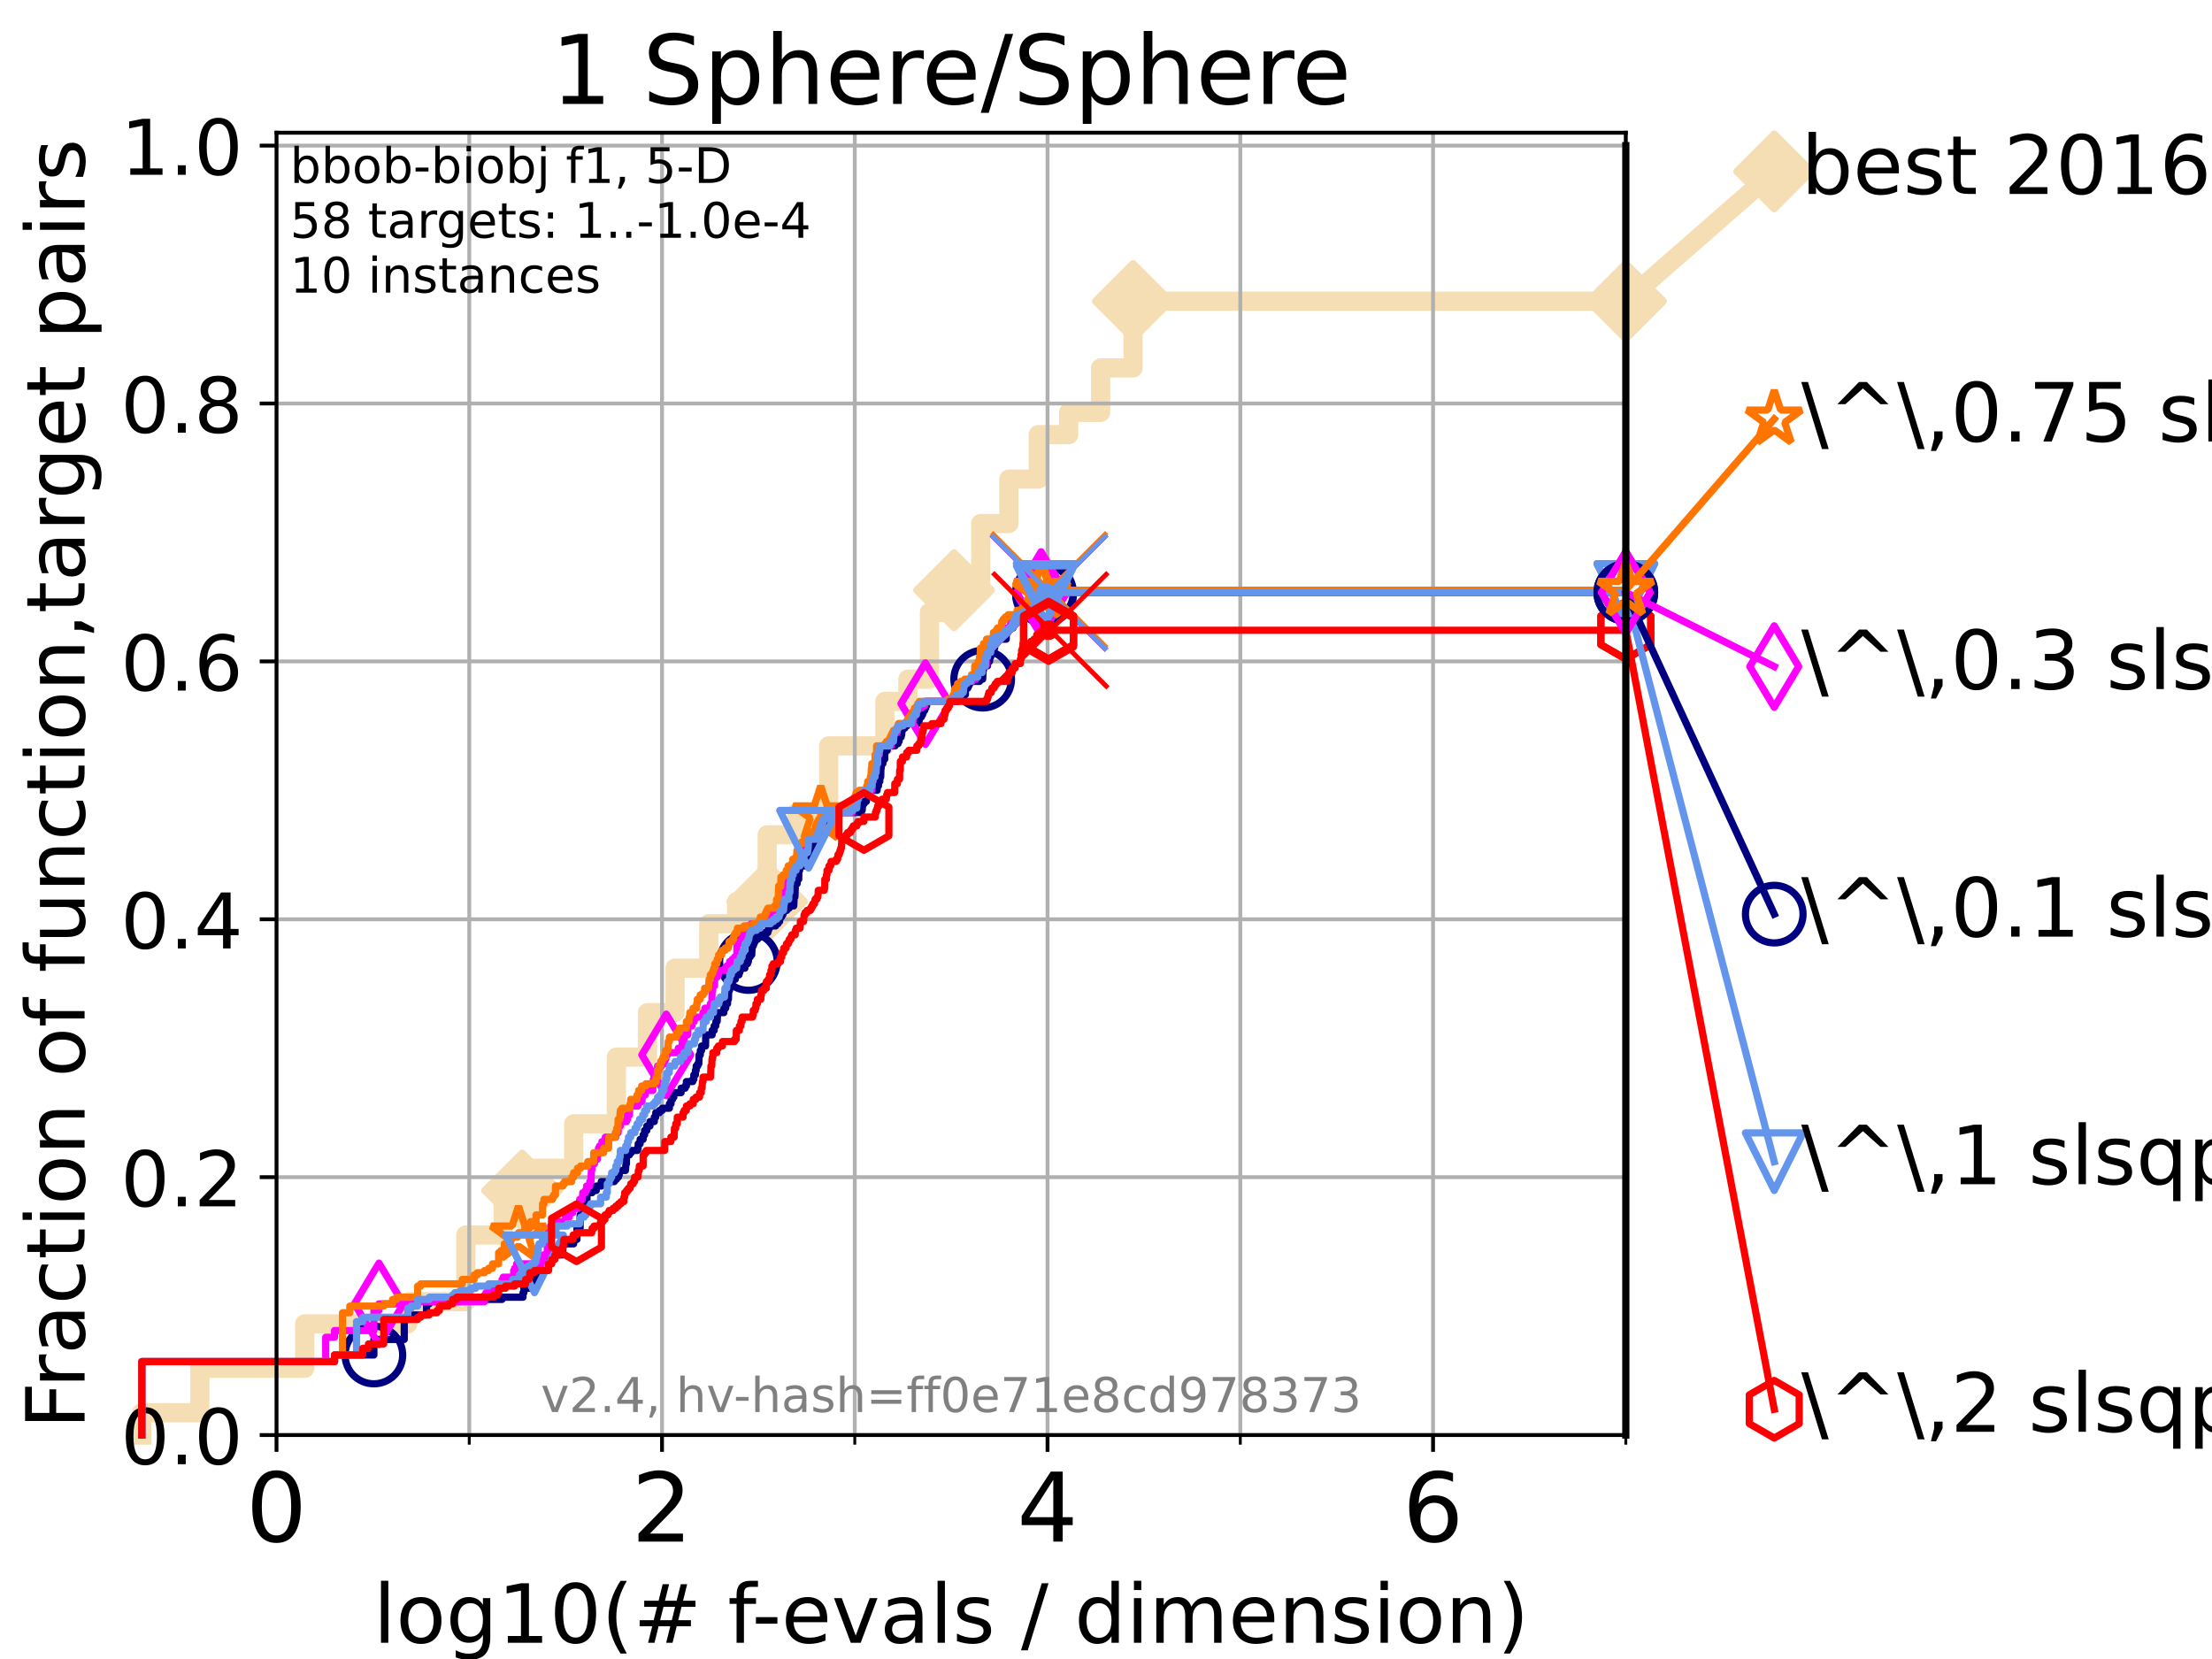 <?xml version="1.0" encoding="utf-8" standalone="no"?>
<!DOCTYPE svg PUBLIC "-//W3C//DTD SVG 1.1//EN"
  "http://www.w3.org/Graphics/SVG/1.1/DTD/svg11.dtd">
<!-- Created with matplotlib (https://matplotlib.org/) -->
<svg height="345.6pt" version="1.1" viewBox="0 0 460.8 345.6" width="460.8pt" xmlns="http://www.w3.org/2000/svg" xmlns:xlink="http://www.w3.org/1999/xlink">
 <defs>
  <style type="text/css">*{stroke-linecap:butt;stroke-linejoin:round;}</style>
 </defs>
 <g id="figure_1">
  <g id="patch_1">
   <path d="M 0 345.6 
L 460.8 345.6 
L 460.8 0 
L 0 0 
z
" style="fill:#ffffff;"/>
  </g>
  <g id="axes_1">
   <g id="patch_2">
    <path d="M 57.6 298.944 
L 338.688 298.944 
L 338.688 27.648 
L 57.6 27.648 
z
" style="fill:#ffffff;"/>
   </g>
   <g id="line2d_1">
    <path d="M 29.533 298.944 
L 29.533 294.313 
L 41.621 294.313 
L 41.621 285.05 
L 63.468 285.05 
L 63.468 275.788 
L 84.956 275.788 
L 84.956 271.157 
L 97.044 271.157 
L 97.044 257.263 
L 104.826 257.263 
L 104.826 248.001 
L 108.764 248.001 
L 108.764 243.37 
L 119.503 243.37 
L 119.503 234.107 
L 128.411 234.107 
L 128.411 220.214 
L 134.87 220.214 
L 134.87 210.951 
L 140.619 210.951 
L 140.619 201.689 
L 147.65 201.689 
L 147.65 192.426 
L 153.467 192.426 
L 153.467 187.795 
L 159.818 187.795 
L 159.818 173.901 
L 165.978 173.901 
L 165.978 169.27 
L 172.626 169.27 
L 172.626 155.377 
L 184.331 155.377 
L 184.331 146.114 
L 189.12 146.114 
L 189.12 141.483 
L 193.625 141.483 
L 193.625 127.589 
L 198.742 127.589 
L 198.742 122.958 
L 204.3 122.958 
L 204.3 109.065 
L 210.156 109.065 
L 210.156 99.802 
L 216.286 99.802 
L 216.286 90.54 
L 222.629 90.54 
L 222.629 85.909 
L 229.276 85.909 
L 229.276 76.646 
L 236.041 76.646 
L 236.041 62.753 
L 338.688 62.753 
" style="fill:none;stroke:#f5deb3;stroke-linecap:square;stroke-width:4;"/>
   </g>
   <g id="line2d_2">
    <defs>
     <path d="M 0 7.778 
L 7.778 0 
L 0 -7.778 
L -7.778 0 
z
" id="m99b2487154" style="stroke:#f5deb3;stroke-linejoin:miter;stroke-width:1.5;"/>
    </defs>
    <g>
     <use style="fill:#f5deb3;stroke:#f5deb3;stroke-linejoin:miter;stroke-width:1.5;" x="108.764" xlink:href="#m99b2487154" y="248.001"/>
     <use style="fill:#f5deb3;stroke:#f5deb3;stroke-linejoin:miter;stroke-width:1.5;" x="159.818" xlink:href="#m99b2487154" y="187.795"/>
     <use style="fill:#f5deb3;stroke:#f5deb3;stroke-linejoin:miter;stroke-width:1.5;" x="198.742" xlink:href="#m99b2487154" y="122.958"/>
     <use style="fill:#f5deb3;stroke:#f5deb3;stroke-linejoin:miter;stroke-width:1.5;" x="236.041" xlink:href="#m99b2487154" y="62.753"/>
     <use style="fill:#f5deb3;stroke:#f5deb3;stroke-linejoin:miter;stroke-width:1.5;" x="236.041" xlink:href="#m99b2487154" y="62.753"/>
     <use style="fill:#f5deb3;stroke:#f5deb3;stroke-linejoin:miter;stroke-width:1.5;" x="338.688" xlink:href="#m99b2487154" y="62.753"/>
    </g>
   </g>
   <g id="line2d_3">
    <path style="fill:none;stroke:#f5deb3;stroke-linecap:square;stroke-width:4;"/>
    <g/>
   </g>
   <g id="line2d_4">
    <path d="M 338.688 62.753 
L 369.608 35.706 
" style="fill:none;stroke:#f5deb3;stroke-linecap:square;stroke-width:4;"/>
    <g>
     <use style="fill:#f5deb3;stroke:#f5deb3;stroke-linejoin:miter;stroke-width:1.5;" x="338.688" xlink:href="#m99b2487154" y="62.753"/>
     <use style="fill:#f5deb3;stroke:#f5deb3;stroke-linejoin:miter;stroke-width:1.5;" x="369.608" xlink:href="#m99b2487154" y="35.706"/>
    </g>
   </g>
   <g id="matplotlib.axis_1">
    <g id="xtick_1">
     <g id="line2d_5">
      <path clip-path="url(#pa8108a06d3)" d="M 57.6 298.944 
L 57.6 27.648 
" style="fill:none;stroke:#b0b0b0;stroke-linecap:square;stroke-width:0.8;"/>
     </g>
     <g id="line2d_6">
      <defs>
       <path d="M 0 0 
L 0 3.5 
" id="m37fcb5a600" style="stroke:#000000;stroke-width:0.8;"/>
      </defs>
      <g>
       <use style="stroke:#000000;stroke-width:0.8;" x="57.6" xlink:href="#m37fcb5a600" y="298.944"/>
      </g>
     </g>
     <g id="text_1">
      <!-- 0 -->
      <g transform="translate(51.237 321.141)scale(0.2 -0.2)">
       <defs>
        <path d="M 31.781 66.406 
Q 24.172 66.406 20.328 58.906 
Q 16.5 51.422 16.5 36.375 
Q 16.5 21.391 20.328 13.891 
Q 24.172 6.391 31.781 6.391 
Q 39.453 6.391 43.281 13.891 
Q 47.125 21.391 47.125 36.375 
Q 47.125 51.422 43.281 58.906 
Q 39.453 66.406 31.781 66.406 
z
M 31.781 74.219 
Q 44.047 74.219 50.516 64.516 
Q 56.984 54.828 56.984 36.375 
Q 56.984 17.969 50.516 8.266 
Q 44.047 -1.422 31.781 -1.422 
Q 19.531 -1.422 13.062 8.266 
Q 6.594 17.969 6.594 36.375 
Q 6.594 54.828 13.062 64.516 
Q 19.531 74.219 31.781 74.219 
z
" id="DejaVuSans-48"/>
       </defs>
       <use xlink:href="#DejaVuSans-48"/>
      </g>
     </g>
    </g>
    <g id="xtick_2">
     <g id="line2d_7">
      <path clip-path="url(#pa8108a06d3)" d="M 137.911 298.944 
L 137.911 27.648 
" style="fill:none;stroke:#b0b0b0;stroke-linecap:square;stroke-width:0.8;"/>
     </g>
     <g id="line2d_8">
      <g>
       <use style="stroke:#000000;stroke-width:0.8;" x="137.911" xlink:href="#m37fcb5a600" y="298.944"/>
      </g>
     </g>
     <g id="text_2">
      <!-- 2 -->
      <g transform="translate(131.548 321.141)scale(0.2 -0.2)">
       <defs>
        <path d="M 19.188 8.297 
L 53.609 8.297 
L 53.609 0 
L 7.328 0 
L 7.328 8.297 
Q 12.938 14.109 22.625 23.891 
Q 32.328 33.688 34.812 36.531 
Q 39.547 41.844 41.422 45.531 
Q 43.312 49.219 43.312 52.781 
Q 43.312 58.594 39.234 62.25 
Q 35.156 65.922 28.609 65.922 
Q 23.969 65.922 18.812 64.312 
Q 13.672 62.703 7.812 59.422 
L 7.812 69.391 
Q 13.766 71.781 18.938 73 
Q 24.125 74.219 28.422 74.219 
Q 39.75 74.219 46.484 68.547 
Q 53.219 62.891 53.219 53.422 
Q 53.219 48.922 51.531 44.891 
Q 49.859 40.875 45.406 35.406 
Q 44.188 33.984 37.641 27.219 
Q 31.109 20.453 19.188 8.297 
z
" id="DejaVuSans-50"/>
       </defs>
       <use xlink:href="#DejaVuSans-50"/>
      </g>
     </g>
    </g>
    <g id="xtick_3">
     <g id="line2d_9">
      <path clip-path="url(#pa8108a06d3)" d="M 218.222 298.944 
L 218.222 27.648 
" style="fill:none;stroke:#b0b0b0;stroke-linecap:square;stroke-width:0.8;"/>
     </g>
     <g id="line2d_10">
      <g>
       <use style="stroke:#000000;stroke-width:0.8;" x="218.222" xlink:href="#m37fcb5a600" y="298.944"/>
      </g>
     </g>
     <g id="text_3">
      <!-- 4 -->
      <g transform="translate(211.859 321.141)scale(0.2 -0.2)">
       <defs>
        <path d="M 37.797 64.312 
L 12.891 25.391 
L 37.797 25.391 
z
M 35.203 72.906 
L 47.609 72.906 
L 47.609 25.391 
L 58.016 25.391 
L 58.016 17.188 
L 47.609 17.188 
L 47.609 0 
L 37.797 0 
L 37.797 17.188 
L 4.891 17.188 
L 4.891 26.703 
z
" id="DejaVuSans-52"/>
       </defs>
       <use xlink:href="#DejaVuSans-52"/>
      </g>
     </g>
    </g>
    <g id="xtick_4">
     <g id="line2d_11">
      <path clip-path="url(#pa8108a06d3)" d="M 298.533 298.944 
L 298.533 27.648 
" style="fill:none;stroke:#b0b0b0;stroke-linecap:square;stroke-width:0.8;"/>
     </g>
     <g id="line2d_12">
      <g>
       <use style="stroke:#000000;stroke-width:0.8;" x="298.533" xlink:href="#m37fcb5a600" y="298.944"/>
      </g>
     </g>
     <g id="text_4">
      <!-- 6 -->
      <g transform="translate(292.17 321.141)scale(0.2 -0.2)">
       <defs>
        <path d="M 33.016 40.375 
Q 26.375 40.375 22.484 35.828 
Q 18.609 31.297 18.609 23.391 
Q 18.609 15.531 22.484 10.953 
Q 26.375 6.391 33.016 6.391 
Q 39.656 6.391 43.531 10.953 
Q 47.406 15.531 47.406 23.391 
Q 47.406 31.297 43.531 35.828 
Q 39.656 40.375 33.016 40.375 
z
M 52.594 71.297 
L 52.594 62.312 
Q 48.875 64.062 45.094 64.984 
Q 41.312 65.922 37.594 65.922 
Q 27.828 65.922 22.672 59.328 
Q 17.531 52.734 16.797 39.406 
Q 19.672 43.656 24.016 45.922 
Q 28.375 48.188 33.594 48.188 
Q 44.578 48.188 50.953 41.516 
Q 57.328 34.859 57.328 23.391 
Q 57.328 12.156 50.688 5.359 
Q 44.047 -1.422 33.016 -1.422 
Q 20.359 -1.422 13.672 8.266 
Q 6.984 17.969 6.984 36.375 
Q 6.984 53.656 15.188 63.938 
Q 23.391 74.219 37.203 74.219 
Q 40.922 74.219 44.703 73.484 
Q 48.484 72.75 52.594 71.297 
z
" id="DejaVuSans-54"/>
       </defs>
       <use xlink:href="#DejaVuSans-54"/>
      </g>
     </g>
    </g>
    <g id="xtick_5">
     <g id="line2d_13">
      <path clip-path="url(#pa8108a06d3)" d="M 97.755 298.944 
L 97.755 27.648 
" style="fill:none;stroke:#b0b0b0;stroke-linecap:square;stroke-width:0.8;"/>
     </g>
     <g id="line2d_14">
      <defs>
       <path d="M 0 0 
L 0 2 
" id="mf25c60becb" style="stroke:#000000;stroke-width:0.6;"/>
      </defs>
      <g>
       <use style="stroke:#000000;stroke-width:0.6;" x="97.755" xlink:href="#mf25c60becb" y="298.944"/>
      </g>
     </g>
    </g>
    <g id="xtick_6">
     <g id="line2d_15">
      <path clip-path="url(#pa8108a06d3)" d="M 178.066 298.944 
L 178.066 27.648 
" style="fill:none;stroke:#b0b0b0;stroke-linecap:square;stroke-width:0.8;"/>
     </g>
     <g id="line2d_16">
      <g>
       <use style="stroke:#000000;stroke-width:0.6;" x="178.066" xlink:href="#mf25c60becb" y="298.944"/>
      </g>
     </g>
    </g>
    <g id="xtick_7">
     <g id="line2d_17">
      <path clip-path="url(#pa8108a06d3)" d="M 258.377 298.944 
L 258.377 27.648 
" style="fill:none;stroke:#b0b0b0;stroke-linecap:square;stroke-width:0.8;"/>
     </g>
     <g id="line2d_18">
      <g>
       <use style="stroke:#000000;stroke-width:0.6;" x="258.377" xlink:href="#mf25c60becb" y="298.944"/>
      </g>
     </g>
    </g>
    <g id="xtick_8">
     <g id="line2d_19">
      <path clip-path="url(#pa8108a06d3)" d="M 338.688 298.944 
L 338.688 27.648 
" style="fill:none;stroke:#b0b0b0;stroke-linecap:square;stroke-width:0.8;"/>
     </g>
     <g id="line2d_20">
      <g>
       <use style="stroke:#000000;stroke-width:0.6;" x="338.688" xlink:href="#mf25c60becb" y="298.944"/>
      </g>
     </g>
    </g>
    <g id="text_5">
     <!-- log10(# f-evals / dimension) -->
     <g transform="translate(77.764 342.218)scale(0.17 -0.17)">
      <defs>
       <path d="M 9.422 75.984 
L 18.406 75.984 
L 18.406 0 
L 9.422 0 
z
" id="DejaVuSans-108"/>
       <path d="M 30.609 48.391 
Q 23.391 48.391 19.188 42.75 
Q 14.984 37.109 14.984 27.297 
Q 14.984 17.484 19.156 11.844 
Q 23.344 6.203 30.609 6.203 
Q 37.797 6.203 41.984 11.859 
Q 46.188 17.531 46.188 27.297 
Q 46.188 37.016 41.984 42.703 
Q 37.797 48.391 30.609 48.391 
z
M 30.609 56 
Q 42.328 56 49.016 48.375 
Q 55.719 40.766 55.719 27.297 
Q 55.719 13.875 49.016 6.219 
Q 42.328 -1.422 30.609 -1.422 
Q 18.844 -1.422 12.172 6.219 
Q 5.516 13.875 5.516 27.297 
Q 5.516 40.766 12.172 48.375 
Q 18.844 56 30.609 56 
z
" id="DejaVuSans-111"/>
       <path d="M 45.406 27.984 
Q 45.406 37.75 41.375 43.109 
Q 37.359 48.484 30.078 48.484 
Q 22.859 48.484 18.828 43.109 
Q 14.797 37.75 14.797 27.984 
Q 14.797 18.266 18.828 12.891 
Q 22.859 7.516 30.078 7.516 
Q 37.359 7.516 41.375 12.891 
Q 45.406 18.266 45.406 27.984 
z
M 54.391 6.781 
Q 54.391 -7.172 48.188 -13.984 
Q 42 -20.797 29.203 -20.797 
Q 24.469 -20.797 20.266 -20.094 
Q 16.062 -19.391 12.109 -17.922 
L 12.109 -9.188 
Q 16.062 -11.328 19.922 -12.344 
Q 23.781 -13.375 27.781 -13.375 
Q 36.625 -13.375 41.016 -8.766 
Q 45.406 -4.156 45.406 5.172 
L 45.406 9.625 
Q 42.625 4.781 38.281 2.391 
Q 33.938 0 27.875 0 
Q 17.828 0 11.672 7.656 
Q 5.516 15.328 5.516 27.984 
Q 5.516 40.672 11.672 48.328 
Q 17.828 56 27.875 56 
Q 33.938 56 38.281 53.609 
Q 42.625 51.219 45.406 46.391 
L 45.406 54.688 
L 54.391 54.688 
z
" id="DejaVuSans-103"/>
       <path d="M 12.406 8.297 
L 28.516 8.297 
L 28.516 63.922 
L 10.984 60.406 
L 10.984 69.391 
L 28.422 72.906 
L 38.281 72.906 
L 38.281 8.297 
L 54.391 8.297 
L 54.391 0 
L 12.406 0 
z
" id="DejaVuSans-49"/>
       <path d="M 31 75.875 
Q 24.469 64.656 21.281 53.656 
Q 18.109 42.672 18.109 31.391 
Q 18.109 20.125 21.312 9.062 
Q 24.516 -2 31 -13.188 
L 23.188 -13.188 
Q 15.875 -1.703 12.234 9.375 
Q 8.594 20.453 8.594 31.391 
Q 8.594 42.281 12.203 53.312 
Q 15.828 64.359 23.188 75.875 
z
" id="DejaVuSans-40"/>
       <path d="M 51.125 44 
L 36.922 44 
L 32.812 27.688 
L 47.125 27.688 
z
M 43.797 71.781 
L 38.719 51.516 
L 52.984 51.516 
L 58.109 71.781 
L 65.922 71.781 
L 60.891 51.516 
L 76.125 51.516 
L 76.125 44 
L 58.984 44 
L 54.984 27.688 
L 70.516 27.688 
L 70.516 20.219 
L 53.078 20.219 
L 48 0 
L 40.188 0 
L 45.219 20.219 
L 30.906 20.219 
L 25.875 0 
L 18.016 0 
L 23.094 20.219 
L 7.719 20.219 
L 7.719 27.688 
L 24.906 27.688 
L 29 44 
L 13.281 44 
L 13.281 51.516 
L 30.906 51.516 
L 35.891 71.781 
z
" id="DejaVuSans-35"/>
       <path id="DejaVuSans-32"/>
       <path d="M 37.109 75.984 
L 37.109 68.5 
L 28.516 68.5 
Q 23.688 68.5 21.797 66.547 
Q 19.922 64.594 19.922 59.516 
L 19.922 54.688 
L 34.719 54.688 
L 34.719 47.703 
L 19.922 47.703 
L 19.922 0 
L 10.891 0 
L 10.891 47.703 
L 2.297 47.703 
L 2.297 54.688 
L 10.891 54.688 
L 10.891 58.5 
Q 10.891 67.625 15.141 71.797 
Q 19.391 75.984 28.609 75.984 
z
" id="DejaVuSans-102"/>
       <path d="M 4.891 31.391 
L 31.203 31.391 
L 31.203 23.391 
L 4.891 23.391 
z
" id="DejaVuSans-45"/>
       <path d="M 56.203 29.594 
L 56.203 25.203 
L 14.891 25.203 
Q 15.484 15.922 20.484 11.062 
Q 25.484 6.203 34.422 6.203 
Q 39.594 6.203 44.453 7.469 
Q 49.312 8.734 54.109 11.281 
L 54.109 2.781 
Q 49.266 0.734 44.188 -0.344 
Q 39.109 -1.422 33.891 -1.422 
Q 20.797 -1.422 13.156 6.188 
Q 5.516 13.812 5.516 26.812 
Q 5.516 40.234 12.766 48.109 
Q 20.016 56 32.328 56 
Q 43.359 56 49.781 48.891 
Q 56.203 41.797 56.203 29.594 
z
M 47.219 32.234 
Q 47.125 39.594 43.094 43.984 
Q 39.062 48.391 32.422 48.391 
Q 24.906 48.391 20.391 44.141 
Q 15.875 39.891 15.188 32.172 
z
" id="DejaVuSans-101"/>
       <path d="M 2.984 54.688 
L 12.5 54.688 
L 29.594 8.797 
L 46.688 54.688 
L 56.203 54.688 
L 35.688 0 
L 23.484 0 
z
" id="DejaVuSans-118"/>
       <path d="M 34.281 27.484 
Q 23.391 27.484 19.188 25 
Q 14.984 22.516 14.984 16.5 
Q 14.984 11.719 18.141 8.906 
Q 21.297 6.109 26.703 6.109 
Q 34.188 6.109 38.703 11.406 
Q 43.219 16.703 43.219 25.484 
L 43.219 27.484 
z
M 52.203 31.203 
L 52.203 0 
L 43.219 0 
L 43.219 8.297 
Q 40.141 3.328 35.547 0.953 
Q 30.953 -1.422 24.312 -1.422 
Q 15.922 -1.422 10.953 3.297 
Q 6 8.016 6 15.922 
Q 6 25.141 12.172 29.828 
Q 18.359 34.516 30.609 34.516 
L 43.219 34.516 
L 43.219 35.406 
Q 43.219 41.609 39.141 45 
Q 35.062 48.391 27.688 48.391 
Q 23 48.391 18.547 47.266 
Q 14.109 46.141 10.016 43.891 
L 10.016 52.203 
Q 14.938 54.109 19.578 55.047 
Q 24.219 56 28.609 56 
Q 40.484 56 46.344 49.844 
Q 52.203 43.703 52.203 31.203 
z
" id="DejaVuSans-97"/>
       <path d="M 44.281 53.078 
L 44.281 44.578 
Q 40.484 46.531 36.375 47.5 
Q 32.281 48.484 27.875 48.484 
Q 21.188 48.484 17.844 46.438 
Q 14.5 44.391 14.5 40.281 
Q 14.5 37.156 16.891 35.375 
Q 19.281 33.594 26.516 31.984 
L 29.594 31.297 
Q 39.156 29.25 43.188 25.516 
Q 47.219 21.781 47.219 15.094 
Q 47.219 7.469 41.188 3.016 
Q 35.156 -1.422 24.609 -1.422 
Q 20.219 -1.422 15.453 -0.562 
Q 10.688 0.297 5.422 2 
L 5.422 11.281 
Q 10.406 8.688 15.234 7.391 
Q 20.062 6.109 24.812 6.109 
Q 31.156 6.109 34.562 8.281 
Q 37.984 10.453 37.984 14.406 
Q 37.984 18.062 35.516 20.016 
Q 33.062 21.969 24.703 23.781 
L 21.578 24.516 
Q 13.234 26.266 9.516 29.906 
Q 5.812 33.547 5.812 39.891 
Q 5.812 47.609 11.281 51.797 
Q 16.75 56 26.812 56 
Q 31.781 56 36.172 55.266 
Q 40.578 54.547 44.281 53.078 
z
" id="DejaVuSans-115"/>
       <path d="M 25.391 72.906 
L 33.688 72.906 
L 8.297 -9.281 
L 0 -9.281 
z
" id="DejaVuSans-47"/>
       <path d="M 45.406 46.391 
L 45.406 75.984 
L 54.391 75.984 
L 54.391 0 
L 45.406 0 
L 45.406 8.203 
Q 42.578 3.328 38.25 0.953 
Q 33.938 -1.422 27.875 -1.422 
Q 17.969 -1.422 11.734 6.484 
Q 5.516 14.406 5.516 27.297 
Q 5.516 40.188 11.734 48.094 
Q 17.969 56 27.875 56 
Q 33.938 56 38.25 53.625 
Q 42.578 51.266 45.406 46.391 
z
M 14.797 27.297 
Q 14.797 17.391 18.875 11.75 
Q 22.953 6.109 30.078 6.109 
Q 37.203 6.109 41.297 11.75 
Q 45.406 17.391 45.406 27.297 
Q 45.406 37.203 41.297 42.844 
Q 37.203 48.484 30.078 48.484 
Q 22.953 48.484 18.875 42.844 
Q 14.797 37.203 14.797 27.297 
z
" id="DejaVuSans-100"/>
       <path d="M 9.422 54.688 
L 18.406 54.688 
L 18.406 0 
L 9.422 0 
z
M 9.422 75.984 
L 18.406 75.984 
L 18.406 64.594 
L 9.422 64.594 
z
" id="DejaVuSans-105"/>
       <path d="M 52 44.188 
Q 55.375 50.25 60.062 53.125 
Q 64.75 56 71.094 56 
Q 79.641 56 84.281 50.016 
Q 88.922 44.047 88.922 33.016 
L 88.922 0 
L 79.891 0 
L 79.891 32.719 
Q 79.891 40.578 77.094 44.375 
Q 74.312 48.188 68.609 48.188 
Q 61.625 48.188 57.562 43.547 
Q 53.516 38.922 53.516 30.906 
L 53.516 0 
L 44.484 0 
L 44.484 32.719 
Q 44.484 40.625 41.703 44.406 
Q 38.922 48.188 33.109 48.188 
Q 26.219 48.188 22.156 43.531 
Q 18.109 38.875 18.109 30.906 
L 18.109 0 
L 9.078 0 
L 9.078 54.688 
L 18.109 54.688 
L 18.109 46.188 
Q 21.188 51.219 25.484 53.609 
Q 29.781 56 35.688 56 
Q 41.656 56 45.828 52.969 
Q 50 49.953 52 44.188 
z
" id="DejaVuSans-109"/>
       <path d="M 54.891 33.016 
L 54.891 0 
L 45.906 0 
L 45.906 32.719 
Q 45.906 40.484 42.875 44.328 
Q 39.844 48.188 33.797 48.188 
Q 26.516 48.188 22.312 43.547 
Q 18.109 38.922 18.109 30.906 
L 18.109 0 
L 9.078 0 
L 9.078 54.688 
L 18.109 54.688 
L 18.109 46.188 
Q 21.344 51.125 25.703 53.562 
Q 30.078 56 35.797 56 
Q 45.219 56 50.047 50.172 
Q 54.891 44.344 54.891 33.016 
z
" id="DejaVuSans-110"/>
       <path d="M 8.016 75.875 
L 15.828 75.875 
Q 23.141 64.359 26.781 53.312 
Q 30.422 42.281 30.422 31.391 
Q 30.422 20.453 26.781 9.375 
Q 23.141 -1.703 15.828 -13.188 
L 8.016 -13.188 
Q 14.5 -2 17.703 9.062 
Q 20.906 20.125 20.906 31.391 
Q 20.906 42.672 17.703 53.656 
Q 14.5 64.656 8.016 75.875 
z
" id="DejaVuSans-41"/>
      </defs>
      <use xlink:href="#DejaVuSans-108"/>
      <use x="27.783" xlink:href="#DejaVuSans-111"/>
      <use x="88.965" xlink:href="#DejaVuSans-103"/>
      <use x="152.441" xlink:href="#DejaVuSans-49"/>
      <use x="216.064" xlink:href="#DejaVuSans-48"/>
      <use x="279.688" xlink:href="#DejaVuSans-40"/>
      <use x="318.701" xlink:href="#DejaVuSans-35"/>
      <use x="402.49" xlink:href="#DejaVuSans-32"/>
      <use x="434.277" xlink:href="#DejaVuSans-102"/>
      <use x="463.982" xlink:href="#DejaVuSans-45"/>
      <use x="500.066" xlink:href="#DejaVuSans-101"/>
      <use x="561.59" xlink:href="#DejaVuSans-118"/>
      <use x="620.77" xlink:href="#DejaVuSans-97"/>
      <use x="682.049" xlink:href="#DejaVuSans-108"/>
      <use x="709.832" xlink:href="#DejaVuSans-115"/>
      <use x="761.932" xlink:href="#DejaVuSans-32"/>
      <use x="793.719" xlink:href="#DejaVuSans-47"/>
      <use x="827.41" xlink:href="#DejaVuSans-32"/>
      <use x="859.197" xlink:href="#DejaVuSans-100"/>
      <use x="922.674" xlink:href="#DejaVuSans-105"/>
      <use x="950.457" xlink:href="#DejaVuSans-109"/>
      <use x="1047.869" xlink:href="#DejaVuSans-101"/>
      <use x="1109.393" xlink:href="#DejaVuSans-110"/>
      <use x="1172.771" xlink:href="#DejaVuSans-115"/>
      <use x="1224.871" xlink:href="#DejaVuSans-105"/>
      <use x="1252.654" xlink:href="#DejaVuSans-111"/>
      <use x="1313.836" xlink:href="#DejaVuSans-110"/>
      <use x="1377.215" xlink:href="#DejaVuSans-41"/>
     </g>
    </g>
   </g>
   <g id="matplotlib.axis_2">
    <g id="ytick_1">
     <g id="line2d_21">
      <path clip-path="url(#pa8108a06d3)" d="M 57.6 298.944 
L 338.688 298.944 
" style="fill:none;stroke:#b0b0b0;stroke-linecap:square;stroke-width:0.8;"/>
     </g>
     <g id="line2d_22">
      <defs>
       <path d="M 0 0 
L -3.5 0 
" id="mb67f5c38b3" style="stroke:#000000;stroke-width:0.8;"/>
      </defs>
      <g>
       <use style="stroke:#000000;stroke-width:0.8;" x="57.6" xlink:href="#mb67f5c38b3" y="298.944"/>
      </g>
     </g>
     <g id="text_6">
      <!-- 0.0 -->
      <g transform="translate(25.155 305.023)scale(0.16 -0.16)">
       <defs>
        <path d="M 10.688 12.406 
L 21 12.406 
L 21 0 
L 10.688 0 
z
" id="DejaVuSans-46"/>
       </defs>
       <use xlink:href="#DejaVuSans-48"/>
       <use x="63.623" xlink:href="#DejaVuSans-46"/>
       <use x="95.41" xlink:href="#DejaVuSans-48"/>
      </g>
     </g>
    </g>
    <g id="ytick_2">
     <g id="line2d_23">
      <path clip-path="url(#pa8108a06d3)" d="M 57.6 245.222 
L 338.688 245.222 
" style="fill:none;stroke:#b0b0b0;stroke-linecap:square;stroke-width:0.8;"/>
     </g>
     <g id="line2d_24">
      <g>
       <use style="stroke:#000000;stroke-width:0.8;" x="57.6" xlink:href="#mb67f5c38b3" y="245.222"/>
      </g>
     </g>
     <g id="text_7">
      <!-- 0.2 -->
      <g transform="translate(25.155 251.301)scale(0.16 -0.16)">
       <use xlink:href="#DejaVuSans-48"/>
       <use x="63.623" xlink:href="#DejaVuSans-46"/>
       <use x="95.41" xlink:href="#DejaVuSans-50"/>
      </g>
     </g>
    </g>
    <g id="ytick_3">
     <g id="line2d_25">
      <path clip-path="url(#pa8108a06d3)" d="M 57.6 191.5 
L 338.688 191.5 
" style="fill:none;stroke:#b0b0b0;stroke-linecap:square;stroke-width:0.8;"/>
     </g>
     <g id="line2d_26">
      <g>
       <use style="stroke:#000000;stroke-width:0.8;" x="57.6" xlink:href="#mb67f5c38b3" y="191.5"/>
      </g>
     </g>
     <g id="text_8">
      <!-- 0.4 -->
      <g transform="translate(25.155 197.579)scale(0.16 -0.16)">
       <use xlink:href="#DejaVuSans-48"/>
       <use x="63.623" xlink:href="#DejaVuSans-46"/>
       <use x="95.41" xlink:href="#DejaVuSans-52"/>
      </g>
     </g>
    </g>
    <g id="ytick_4">
     <g id="line2d_27">
      <path clip-path="url(#pa8108a06d3)" d="M 57.6 137.778 
L 338.688 137.778 
" style="fill:none;stroke:#b0b0b0;stroke-linecap:square;stroke-width:0.8;"/>
     </g>
     <g id="line2d_28">
      <g>
       <use style="stroke:#000000;stroke-width:0.8;" x="57.6" xlink:href="#mb67f5c38b3" y="137.778"/>
      </g>
     </g>
     <g id="text_9">
      <!-- 0.6 -->
      <g transform="translate(25.155 143.857)scale(0.16 -0.16)">
       <use xlink:href="#DejaVuSans-48"/>
       <use x="63.623" xlink:href="#DejaVuSans-46"/>
       <use x="95.41" xlink:href="#DejaVuSans-54"/>
      </g>
     </g>
    </g>
    <g id="ytick_5">
     <g id="line2d_29">
      <path clip-path="url(#pa8108a06d3)" d="M 57.6 84.056 
L 338.688 84.056 
" style="fill:none;stroke:#b0b0b0;stroke-linecap:square;stroke-width:0.8;"/>
     </g>
     <g id="line2d_30">
      <g>
       <use style="stroke:#000000;stroke-width:0.8;" x="57.6" xlink:href="#mb67f5c38b3" y="84.056"/>
      </g>
     </g>
     <g id="text_10">
      <!-- 0.8 -->
      <g transform="translate(25.155 90.135)scale(0.16 -0.16)">
       <defs>
        <path d="M 31.781 34.625 
Q 24.75 34.625 20.719 30.859 
Q 16.703 27.094 16.703 20.516 
Q 16.703 13.922 20.719 10.156 
Q 24.75 6.391 31.781 6.391 
Q 38.812 6.391 42.859 10.172 
Q 46.922 13.969 46.922 20.516 
Q 46.922 27.094 42.891 30.859 
Q 38.875 34.625 31.781 34.625 
z
M 21.922 38.812 
Q 15.578 40.375 12.031 44.719 
Q 8.5 49.078 8.5 55.328 
Q 8.5 64.062 14.719 69.141 
Q 20.953 74.219 31.781 74.219 
Q 42.672 74.219 48.875 69.141 
Q 55.078 64.062 55.078 55.328 
Q 55.078 49.078 51.531 44.719 
Q 48 40.375 41.703 38.812 
Q 48.828 37.156 52.797 32.312 
Q 56.781 27.484 56.781 20.516 
Q 56.781 9.906 50.312 4.234 
Q 43.844 -1.422 31.781 -1.422 
Q 19.734 -1.422 13.25 4.234 
Q 6.781 9.906 6.781 20.516 
Q 6.781 27.484 10.781 32.312 
Q 14.797 37.156 21.922 38.812 
z
M 18.312 54.391 
Q 18.312 48.734 21.844 45.562 
Q 25.391 42.391 31.781 42.391 
Q 38.141 42.391 41.719 45.562 
Q 45.312 48.734 45.312 54.391 
Q 45.312 60.062 41.719 63.234 
Q 38.141 66.406 31.781 66.406 
Q 25.391 66.406 21.844 63.234 
Q 18.312 60.062 18.312 54.391 
z
" id="DejaVuSans-56"/>
       </defs>
       <use xlink:href="#DejaVuSans-48"/>
       <use x="63.623" xlink:href="#DejaVuSans-46"/>
       <use x="95.41" xlink:href="#DejaVuSans-56"/>
      </g>
     </g>
    </g>
    <g id="ytick_6">
     <g id="line2d_31">
      <path clip-path="url(#pa8108a06d3)" d="M 57.6 30.334 
L 338.688 30.334 
" style="fill:none;stroke:#b0b0b0;stroke-linecap:square;stroke-width:0.8;"/>
     </g>
     <g id="line2d_32">
      <g>
       <use style="stroke:#000000;stroke-width:0.8;" x="57.6" xlink:href="#mb67f5c38b3" y="30.334"/>
      </g>
     </g>
     <g id="text_11">
      <!-- 1.0 -->
      <g transform="translate(25.155 36.413)scale(0.16 -0.16)">
       <use xlink:href="#DejaVuSans-49"/>
       <use x="63.623" xlink:href="#DejaVuSans-46"/>
       <use x="95.41" xlink:href="#DejaVuSans-48"/>
      </g>
     </g>
    </g>
    <g id="text_12">
     <!-- Fraction of function,target pairs -->
     <g transform="translate(17.62 297.681)rotate(-90)scale(0.17 -0.17)">
      <defs>
       <path d="M 9.812 72.906 
L 51.703 72.906 
L 51.703 64.594 
L 19.672 64.594 
L 19.672 43.109 
L 48.578 43.109 
L 48.578 34.812 
L 19.672 34.812 
L 19.672 0 
L 9.812 0 
z
" id="DejaVuSans-70"/>
       <path d="M 41.109 46.297 
Q 39.594 47.172 37.812 47.578 
Q 36.031 48 33.891 48 
Q 26.266 48 22.188 43.047 
Q 18.109 38.094 18.109 28.812 
L 18.109 0 
L 9.078 0 
L 9.078 54.688 
L 18.109 54.688 
L 18.109 46.188 
Q 20.953 51.172 25.484 53.578 
Q 30.031 56 36.531 56 
Q 37.453 56 38.578 55.875 
Q 39.703 55.766 41.062 55.516 
z
" id="DejaVuSans-114"/>
       <path d="M 48.781 52.594 
L 48.781 44.188 
Q 44.969 46.297 41.141 47.344 
Q 37.312 48.391 33.406 48.391 
Q 24.656 48.391 19.812 42.844 
Q 14.984 37.312 14.984 27.297 
Q 14.984 17.281 19.812 11.734 
Q 24.656 6.203 33.406 6.203 
Q 37.312 6.203 41.141 7.25 
Q 44.969 8.297 48.781 10.406 
L 48.781 2.094 
Q 45.016 0.344 40.984 -0.531 
Q 36.969 -1.422 32.422 -1.422 
Q 20.062 -1.422 12.781 6.344 
Q 5.516 14.109 5.516 27.297 
Q 5.516 40.672 12.859 48.328 
Q 20.219 56 33.016 56 
Q 37.156 56 41.109 55.141 
Q 45.062 54.297 48.781 52.594 
z
" id="DejaVuSans-99"/>
       <path d="M 18.312 70.219 
L 18.312 54.688 
L 36.812 54.688 
L 36.812 47.703 
L 18.312 47.703 
L 18.312 18.016 
Q 18.312 11.328 20.141 9.422 
Q 21.969 7.516 27.594 7.516 
L 36.812 7.516 
L 36.812 0 
L 27.594 0 
Q 17.188 0 13.234 3.875 
Q 9.281 7.766 9.281 18.016 
L 9.281 47.703 
L 2.688 47.703 
L 2.688 54.688 
L 9.281 54.688 
L 9.281 70.219 
z
" id="DejaVuSans-116"/>
       <path d="M 8.5 21.578 
L 8.5 54.688 
L 17.484 54.688 
L 17.484 21.922 
Q 17.484 14.156 20.5 10.266 
Q 23.531 6.391 29.594 6.391 
Q 36.859 6.391 41.078 11.031 
Q 45.312 15.672 45.312 23.688 
L 45.312 54.688 
L 54.297 54.688 
L 54.297 0 
L 45.312 0 
L 45.312 8.406 
Q 42.047 3.422 37.719 1 
Q 33.406 -1.422 27.688 -1.422 
Q 18.266 -1.422 13.375 4.438 
Q 8.5 10.297 8.5 21.578 
z
M 31.109 56 
z
" id="DejaVuSans-117"/>
       <path d="M 11.719 12.406 
L 22.016 12.406 
L 22.016 4 
L 14.016 -11.625 
L 7.719 -11.625 
L 11.719 4 
z
" id="DejaVuSans-44"/>
       <path d="M 18.109 8.203 
L 18.109 -20.797 
L 9.078 -20.797 
L 9.078 54.688 
L 18.109 54.688 
L 18.109 46.391 
Q 20.953 51.266 25.266 53.625 
Q 29.594 56 35.594 56 
Q 45.562 56 51.781 48.094 
Q 58.016 40.188 58.016 27.297 
Q 58.016 14.406 51.781 6.484 
Q 45.562 -1.422 35.594 -1.422 
Q 29.594 -1.422 25.266 0.953 
Q 20.953 3.328 18.109 8.203 
z
M 48.688 27.297 
Q 48.688 37.203 44.609 42.844 
Q 40.531 48.484 33.406 48.484 
Q 26.266 48.484 22.188 42.844 
Q 18.109 37.203 18.109 27.297 
Q 18.109 17.391 22.188 11.75 
Q 26.266 6.109 33.406 6.109 
Q 40.531 6.109 44.609 11.75 
Q 48.688 17.391 48.688 27.297 
z
" id="DejaVuSans-112"/>
      </defs>
      <use xlink:href="#DejaVuSans-70"/>
      <use x="50.27" xlink:href="#DejaVuSans-114"/>
      <use x="91.383" xlink:href="#DejaVuSans-97"/>
      <use x="152.662" xlink:href="#DejaVuSans-99"/>
      <use x="207.643" xlink:href="#DejaVuSans-116"/>
      <use x="246.852" xlink:href="#DejaVuSans-105"/>
      <use x="274.635" xlink:href="#DejaVuSans-111"/>
      <use x="335.816" xlink:href="#DejaVuSans-110"/>
      <use x="399.195" xlink:href="#DejaVuSans-32"/>
      <use x="430.982" xlink:href="#DejaVuSans-111"/>
      <use x="492.164" xlink:href="#DejaVuSans-102"/>
      <use x="527.369" xlink:href="#DejaVuSans-32"/>
      <use x="559.156" xlink:href="#DejaVuSans-102"/>
      <use x="594.361" xlink:href="#DejaVuSans-117"/>
      <use x="657.74" xlink:href="#DejaVuSans-110"/>
      <use x="721.119" xlink:href="#DejaVuSans-99"/>
      <use x="776.1" xlink:href="#DejaVuSans-116"/>
      <use x="815.309" xlink:href="#DejaVuSans-105"/>
      <use x="843.092" xlink:href="#DejaVuSans-111"/>
      <use x="904.273" xlink:href="#DejaVuSans-110"/>
      <use x="967.652" xlink:href="#DejaVuSans-44"/>
      <use x="999.439" xlink:href="#DejaVuSans-116"/>
      <use x="1038.648" xlink:href="#DejaVuSans-97"/>
      <use x="1099.928" xlink:href="#DejaVuSans-114"/>
      <use x="1139.291" xlink:href="#DejaVuSans-103"/>
      <use x="1202.768" xlink:href="#DejaVuSans-101"/>
      <use x="1264.291" xlink:href="#DejaVuSans-116"/>
      <use x="1303.5" xlink:href="#DejaVuSans-32"/>
      <use x="1335.287" xlink:href="#DejaVuSans-112"/>
      <use x="1398.764" xlink:href="#DejaVuSans-97"/>
      <use x="1460.043" xlink:href="#DejaVuSans-105"/>
      <use x="1487.826" xlink:href="#DejaVuSans-114"/>
      <use x="1528.939" xlink:href="#DejaVuSans-115"/>
     </g>
    </g>
   </g>
   <g id="line2d_33">
    <defs>
     <path d="M 0 1.5 
C 0.398 1.5 0.779 1.342 1.061 1.061 
C 1.342 0.779 1.5 0.398 1.5 0 
C 1.5 -0.398 1.342 -0.779 1.061 -1.061 
C 0.779 -1.342 0.398 -1.5 0 -1.5 
C -0.398 -1.5 -0.779 -1.342 -1.061 -1.061 
C -1.342 -0.779 -1.5 -0.398 -1.5 0 
C -1.5 0.398 -1.342 0.779 -1.061 1.061 
C -0.779 1.342 -0.398 1.5 0 1.5 
z
" id="m76198284a0" style="stroke:#f5deb3;"/>
    </defs>
    <g>
     <use style="fill:#f5deb3;stroke:#f5deb3;" x="236.041" xlink:href="#m76198284a0" y="62.753"/>
     <use style="fill:#f5deb3;stroke:#f5deb3;" x="236.041" xlink:href="#m76198284a0" y="62.753"/>
    </g>
   </g>
   <g id="line2d_34">
    <defs>
     <path d="M 0 1.5 
C 0.398 1.5 0.779 1.342 1.061 1.061 
C 1.342 0.779 1.5 0.398 1.5 0 
C 1.5 -0.398 1.342 -0.779 1.061 -1.061 
C 0.779 -1.342 0.398 -1.5 0 -1.5 
C -0.398 -1.5 -0.779 -1.342 -1.061 -1.061 
C -1.342 -0.779 -1.5 -0.398 -1.5 0 
C -1.5 0.398 -1.342 0.779 -1.061 1.061 
C -0.779 1.342 -0.398 1.5 0 1.5 
z
" id="me7eada5a00" style="stroke:#000080;"/>
    </defs>
    <g>
     <use style="fill:#000080;stroke:#000080;" x="217.592" xlink:href="#me7eada5a00" y="123.421"/>
     <use style="fill:#000080;stroke:#000080;" x="217.592" xlink:href="#me7eada5a00" y="123.421"/>
    </g>
   </g>
   <g id="line2d_35">
    <path d="M 29.533 298.944 
L 29.533 283.661 
L 69.688 283.661 
L 69.688 282.272 
L 77.885 282.272 
L 77.885 279.03 
L 84.213 279.03 
L 84.213 274.862 
L 84.956 274.862 
L 84.956 273.935 
L 88.847 273.935 
L 88.847 271.62 
L 89.419 271.62 
L 89.419 271.157 
L 95.918 271.157 
L 95.918 270.694 
L 104.592 270.694 
L 104.592 270.231 
L 108.949 270.231 
L 108.949 269.304 
L 109.132 269.304 
L 109.132 268.378 
L 110.189 268.378 
L 110.189 267.452 
L 111.346 267.452 
L 111.346 266.526 
L 112.432 266.526 
L 112.432 265.599 
L 112.581 265.599 
L 112.581 264.673 
L 113.454 264.673 
L 113.454 262.821 
L 113.735 262.821 
L 113.735 261.894 
L 114.419 261.894 
L 114.419 261.431 
L 117.145 261.431 
L 117.145 260.505 
L 117.26 260.505 
L 117.26 259.579 
L 117.373 259.579 
L 117.373 259.116 
L 119.503 259.116 
L 119.503 258.189 
L 120.191 258.189 
L 120.191 255.874 
L 120.852 255.874 
L 120.852 253.095 
L 121.037 253.095 
L 121.037 252.632 
L 121.49 252.632 
L 121.579 250.316 
L 122.105 250.316 
L 122.105 249.853 
L 122.277 249.853 
L 122.277 248.464 
L 123.354 248.464 
L 123.354 248.001 
L 124.216 248.001 
L 124.216 247.075 
L 125.256 247.075 
L 125.256 246.148 
L 127.985 246.148 
L 127.985 245.685 
L 128.411 245.685 
L 128.411 245.222 
L 128.827 245.222 
L 128.827 244.759 
L 129.002 244.759 
L 129.002 243.833 
L 130.291 243.833 
L 130.398 242.443 
L 130.505 242.443 
L 130.505 240.591 
L 131.134 240.591 
L 131.134 240.128 
L 131.49 240.128 
L 131.49 239.665 
L 132.801 239.665 
L 132.801 239.201 
L 132.94 239.201 
L 132.94 238.275 
L 133.353 238.275 
L 133.353 237.349 
L 133.976 237.349 
L 133.976 236.423 
L 134.279 236.423 
L 134.279 235.496 
L 134.745 235.496 
L 134.745 234.57 
L 135.402 234.57 
L 135.402 233.644 
L 136.304 233.644 
L 136.304 232.718 
L 136.608 232.718 
L 136.608 231.792 
L 137.38 231.792 
L 137.38 231.328 
L 137.946 231.328 
L 137.946 230.865 
L 139.446 230.865 
L 139.446 229.939 
L 139.794 229.939 
L 139.794 229.013 
L 140.104 229.013 
L 140.104 228.55 
L 140.379 228.55 
L 140.379 227.623 
L 141.886 227.623 
L 141.886 226.697 
L 142.726 226.697 
L 142.726 226.234 
L 142.989 226.234 
L 142.989 225.308 
L 144.318 225.308 
L 144.318 224.845 
L 144.534 224.845 
L 144.534 223.918 
L 144.865 223.918 
L 144.865 222.992 
L 145.028 222.992 
L 145.028 222.066 
L 145.35 222.066 
L 145.35 221.603 
L 145.576 221.603 
L 145.643 219.75 
L 145.888 219.75 
L 145.888 218.824 
L 146.151 218.824 
L 146.151 217.898 
L 146.979 217.898 
L 147.02 215.582 
L 148.354 215.582 
L 148.354 214.656 
L 148.771 214.656 
L 148.771 213.73 
L 149.104 213.73 
L 149.141 212.804 
L 149.396 212.804 
L 149.486 210.951 
L 150.8 210.951 
L 150.8 210.025 
L 151.179 210.025 
L 151.179 209.099 
L 151.566 209.099 
L 151.566 208.172 
L 151.74 208.172 
L 151.803 206.32 
L 151.991 206.32 
L 151.991 205.394 
L 152.512 205.394 
L 152.587 204.004 
L 153.178 204.004 
L 153.178 203.078 
L 153.946 203.078 
L 153.946 202.615 
L 154.098 202.615 
L 154.098 202.152 
L 154.263 202.152 
L 154.263 201.689 
L 155.168 201.689 
L 155.181 200.762 
L 155.717 200.762 
L 155.717 200.299 
L 155.904 200.299 
L 155.904 199.373 
L 156.261 199.373 
L 156.261 198.91 
L 156.599 198.91 
L 156.706 197.057 
L 156.918 197.057 
L 156.918 196.594 
L 157.105 196.594 
L 157.105 196.131 
L 157.324 196.131 
L 157.324 195.668 
L 157.832 195.668 
L 157.832 195.205 
L 158.551 195.205 
L 158.637 194.279 
L 159.956 194.279 
L 159.956 193.816 
L 160.103 193.816 
L 160.103 193.353 
L 160.317 193.353 
L 160.317 192.889 
L 161.574 192.889 
L 161.574 192.426 
L 162.061 192.426 
L 162.061 191.963 
L 162.407 191.963 
L 162.432 191.037 
L 162.796 191.037 
L 162.796 190.574 
L 163.087 190.574 
L 163.087 190.111 
L 163.25 190.111 
L 163.25 189.648 
L 163.915 189.648 
L 163.915 189.184 
L 164.402 189.184 
L 164.402 188.721 
L 165.353 188.721 
L 165.447 186.869 
L 165.597 186.869 
L 165.704 184.09 
L 166.055 184.09 
L 166.055 183.164 
L 166.385 183.164 
L 166.419 181.311 
L 166.575 181.311 
L 166.575 180.385 
L 167.761 180.385 
L 167.761 179.459 
L 168.079 179.459 
L 168.177 178.07 
L 168.877 178.07 
L 168.877 177.606 
L 169.193 177.606 
L 169.193 177.143 
L 169.395 177.143 
L 169.395 176.68 
L 169.56 176.68 
L 169.656 175.754 
L 169.842 175.754 
L 169.842 175.291 
L 170.108 175.291 
L 170.108 174.828 
L 170.978 174.828 
L 170.978 174.365 
L 171.098 174.365 
L 171.098 173.901 
L 171.851 173.901 
L 171.861 172.975 
L 172.255 172.975 
L 172.255 172.512 
L 172.463 172.512 
L 172.473 171.586 
L 173.262 171.586 
L 173.372 170.66 
L 173.773 170.66 
L 173.845 169.733 
L 174.737 169.733 
L 174.737 169.27 
L 179.408 169.27 
L 179.408 168.807 
L 179.608 168.807 
L 179.665 167.881 
L 179.725 167.881 
L 179.725 167.418 
L 180.027 167.418 
L 180.027 166.955 
L 180.488 166.955 
L 180.51 166.028 
L 180.786 166.028 
L 180.891 164.639 
L 182.727 164.639 
L 182.727 163.713 
L 183.008 163.713 
L 183.008 162.787 
L 183.279 162.787 
L 183.279 161.86 
L 183.47 161.86 
L 183.518 160.008 
L 183.582 160.008 
L 183.582 159.082 
L 183.919 159.082 
L 183.919 158.155 
L 184.309 158.155 
L 184.336 156.303 
L 184.839 156.303 
L 184.839 155.377 
L 186.462 155.377 
L 186.462 154.914 
L 187.076 154.914 
L 187.076 154.45 
L 187.302 154.45 
L 187.357 153.524 
L 187.73 153.524 
L 187.73 153.061 
L 187.842 153.061 
L 187.893 152.135 
L 188.03 152.135 
L 188.03 151.672 
L 188.508 151.672 
L 188.508 151.209 
L 188.939 151.209 
L 188.939 150.745 
L 191.192 150.745 
L 191.192 150.282 
L 191.472 150.282 
L 191.517 149.356 
L 191.946 149.356 
L 191.946 148.893 
L 192.191 148.893 
L 192.191 148.43 
L 192.358 148.43 
L 192.358 147.967 
L 192.646 147.967 
L 192.646 147.504 
L 192.848 147.504 
L 192.848 147.04 
L 193.029 147.04 
L 193.134 146.114 
L 199.532 146.114 
L 199.532 145.651 
L 199.8 145.651 
L 199.8 145.188 
L 200.613 145.188 
L 200.613 144.725 
L 201.108 144.725 
L 201.127 143.336 
L 201.631 143.336 
L 201.631 142.872 
L 201.843 142.872 
L 201.843 142.409 
L 202.088 142.409 
L 202.088 141.946 
L 204.056 141.946 
L 204.056 141.483 
L 204.71 141.483 
L 204.796 139.631 
L 204.866 139.631 
L 204.866 138.704 
L 205.729 138.704 
L 205.729 137.778 
L 206.143 137.778 
L 206.143 136.852 
L 206.397 136.852 
L 206.397 135.926 
L 206.515 135.926 
L 206.515 134.999 
L 207.211 134.999 
L 207.211 134.073 
L 207.627 134.073 
L 207.627 133.147 
L 209.613 133.147 
L 209.653 131.757 
L 209.975 131.757 
L 209.975 131.294 
L 210.136 131.294 
L 210.136 130.831 
L 211.011 130.831 
L 211.011 130.368 
L 211.198 130.368 
L 211.198 129.905 
L 211.636 129.905 
L 211.692 128.979 
L 211.838 128.979 
L 211.838 128.516 
L 211.976 128.516 
L 211.976 128.053 
L 214.47 128.053 
L 214.47 127.589 
L 214.889 127.589 
L 214.976 126.663 
L 215.742 126.663 
L 215.742 126.2 
L 216.266 126.2 
L 216.307 125.274 
L 216.877 125.274 
L 216.941 124.348 
L 217.324 124.348 
L 217.324 123.884 
L 217.592 123.884 
L 217.592 123.421 
L 338.688 123.421 
L 338.688 123.421 
" style="fill:none;stroke:#000080;stroke-linecap:square;stroke-width:1.5;"/>
   </g>
   <g id="line2d_36">
    <defs>
     <path d="M 0 6 
C 1.591 6 3.117 5.368 4.243 4.243 
C 5.368 3.117 6 1.591 6 0 
C 6 -1.591 5.368 -3.117 4.243 -4.243 
C 3.117 -5.368 1.591 -6 0 -6 
C -1.591 -6 -3.117 -5.368 -4.243 -4.243 
C -5.368 -3.117 -6 -1.591 -6 0 
C -6 1.591 -5.368 3.117 -4.243 4.243 
C -3.117 5.368 -1.591 6 0 6 
z
" id="m5e0b139d16" style="stroke:#000080;stroke-width:1.5;"/>
    </defs>
    <g>
     <use style="fill-opacity:0;stroke:#000080;stroke-width:1.5;" x="77.885" xlink:href="#m5e0b139d16" y="282.272"/>
     <use style="fill-opacity:0;stroke:#000080;stroke-width:1.5;" x="155.904" xlink:href="#m5e0b139d16" y="200.299"/>
     <use style="fill-opacity:0;stroke:#000080;stroke-width:1.5;" x="204.71" xlink:href="#m5e0b139d16" y="141.483"/>
     <use style="fill-opacity:0;stroke:#000080;stroke-width:1.5;" x="217.592" xlink:href="#m5e0b139d16" y="123.884"/>
     <use style="fill-opacity:0;stroke:#000080;stroke-width:1.5;" x="217.592" xlink:href="#m5e0b139d16" y="123.421"/>
     <use style="fill-opacity:0;stroke:#000080;stroke-width:1.5;" x="338.688" xlink:href="#m5e0b139d16" y="123.421"/>
    </g>
   </g>
   <g id="line2d_37">
    <path style="fill:none;stroke:#000080;stroke-linecap:square;stroke-width:1.5;"/>
    <g/>
   </g>
   <g id="line2d_38">
    <path clip-path="url(#pa8108a06d3)" d="M 218.515 123.421 
" style="fill:none;stroke:#000080;stroke-linecap:square;stroke-width:1.5;"/>
    <defs>
     <path d="M -12 12 
L 12 -12 
M -12 -12 
L 12 12 
" id="m61292d3f3e" style="stroke:#000080;"/>
    </defs>
    <g clip-path="url(#pa8108a06d3)">
     <use style="fill:#000080;stroke:#000080;" x="218.515" xlink:href="#m61292d3f3e" y="123.421"/>
    </g>
   </g>
   <g id="line2d_39">
    <defs>
     <path d="M 0 1.5 
C 0.398 1.5 0.779 1.342 1.061 1.061 
C 1.342 0.779 1.5 0.398 1.5 0 
C 1.5 -0.398 1.342 -0.779 1.061 -1.061 
C 0.779 -1.342 0.398 -1.5 0 -1.5 
C -0.398 -1.5 -0.779 -1.342 -1.061 -1.061 
C -1.342 -0.779 -1.5 -0.398 -1.5 0 
C -1.5 0.398 -1.342 0.779 -1.061 1.061 
C -0.779 1.342 -0.398 1.5 0 1.5 
z
" id="mafde47eee5" style="stroke:#ff00ff;"/>
    </defs>
    <g>
     <use style="fill:#ff00ff;stroke:#ff00ff;" x="216.879" xlink:href="#mafde47eee5" y="123.421"/>
     <use style="fill:#ff00ff;stroke:#ff00ff;" x="216.879" xlink:href="#mafde47eee5" y="123.421"/>
    </g>
   </g>
   <g id="line2d_40">
    <path d="M 29.533 298.944 
L 29.533 283.661 
L 67.851 283.661 
L 67.851 278.567 
L 69.688 278.567 
L 69.688 277.177 
L 77.885 277.177 
L 77.885 273.009 
L 78.942 273.009 
L 78.942 271.62 
L 84.213 271.62 
L 84.213 271.157 
L 100.935 271.157 
L 100.935 269.767 
L 101.223 269.767 
L 101.223 269.304 
L 102.859 269.304 
L 102.859 268.378 
L 103.118 268.378 
L 103.118 267.915 
L 104.592 267.915 
L 104.592 266.526 
L 104.826 266.526 
L 104.826 266.062 
L 107.009 266.062 
L 107.009 264.673 
L 107.213 264.673 
L 107.213 264.21 
L 107.614 264.21 
L 107.614 263.284 
L 113.168 263.284 
L 113.168 261.431 
L 113.874 261.431 
L 113.874 260.968 
L 114.012 260.968 
L 114.012 259.116 
L 114.148 259.116 
L 114.148 257.263 
L 114.284 257.263 
L 114.284 256.337 
L 114.685 256.337 
L 114.685 255.411 
L 115.835 255.411 
L 115.835 254.484 
L 117.821 254.484 
L 117.821 253.558 
L 118.577 253.558 
L 118.682 252.632 
L 119.301 252.632 
L 119.301 251.706 
L 120.477 251.706 
L 120.477 251.243 
L 120.666 251.243 
L 120.759 249.853 
L 121.31 249.853 
L 121.4 248.464 
L 121.931 248.464 
L 121.931 248.001 
L 122.191 248.001 
L 122.191 247.075 
L 122.865 247.075 
L 122.865 246.148 
L 123.111 246.148 
L 123.193 243.833 
L 123.274 243.833 
L 123.354 242.443 
L 123.83 242.443 
L 123.83 241.517 
L 124.444 241.517 
L 124.444 240.591 
L 124.595 240.591 
L 124.669 239.201 
L 124.892 239.201 
L 124.892 238.738 
L 125.399 238.738 
L 125.399 237.812 
L 126.1 237.812 
L 126.1 236.886 
L 128.291 236.886 
L 128.291 235.96 
L 128.768 235.96 
L 128.827 234.57 
L 129.233 234.57 
L 129.233 233.644 
L 130.505 233.644 
L 130.505 233.181 
L 130.717 233.181 
L 130.717 232.255 
L 131.134 232.255 
L 131.185 230.402 
L 132.894 230.402 
L 132.894 229.476 
L 133.756 229.476 
L 133.756 228.55 
L 133.888 228.55 
L 133.888 228.087 
L 134.407 228.087 
L 134.407 227.16 
L 135.996 227.16 
L 135.996 225.771 
L 136.112 225.771 
L 136.112 224.845 
L 136.266 224.845 
L 136.266 224.382 
L 136.757 224.382 
L 136.757 222.992 
L 136.98 222.992 
L 136.98 222.066 
L 137.806 222.066 
L 137.806 221.603 
L 138.46 221.603 
L 138.46 220.677 
L 138.695 220.677 
L 138.795 219.75 
L 139.058 219.75 
L 139.058 219.287 
L 141.293 219.287 
L 141.293 218.361 
L 142.107 218.361 
L 142.107 217.435 
L 142.459 217.435 
L 142.567 215.582 
L 143.248 215.582 
L 143.324 213.73 
L 144.173 213.73 
L 144.173 212.804 
L 144.63 212.804 
L 144.63 211.877 
L 146.41 211.877 
L 146.41 210.951 
L 146.833 210.951 
L 146.833 210.025 
L 147.967 210.025 
L 147.967 209.099 
L 148.297 209.099 
L 148.335 206.32 
L 148.469 206.32 
L 148.469 205.394 
L 148.827 205.394 
L 148.883 203.541 
L 149.414 203.541 
L 149.414 203.078 
L 149.682 203.078 
L 149.682 202.152 
L 151.048 202.152 
L 151.048 201.689 
L 151.405 201.689 
L 151.405 201.226 
L 151.944 201.226 
L 151.991 200.299 
L 152.542 200.299 
L 152.542 199.836 
L 153.003 199.836 
L 153.003 199.373 
L 153.481 199.373 
L 153.524 196.594 
L 154.029 196.594 
L 154.029 196.131 
L 154.534 196.131 
L 154.614 195.205 
L 154.827 195.205 
L 154.827 194.742 
L 154.972 194.742 
L 154.985 193.816 
L 155.258 193.816 
L 155.258 193.353 
L 155.691 193.353 
L 155.691 192.889 
L 156.515 192.889 
L 156.515 192.426 
L 158.658 192.426 
L 158.658 191.963 
L 159.355 191.963 
L 159.355 191.5 
L 160.404 191.5 
L 160.509 190.111 
L 160.547 190.111 
L 160.547 189.648 
L 161.761 189.648 
L 161.814 188.721 
L 162.372 188.721 
L 162.372 187.795 
L 162.517 187.795 
L 162.517 186.869 
L 162.661 186.869 
L 162.754 185.943 
L 163.915 185.943 
L 163.946 184.09 
L 164.18 184.09 
L 164.18 183.164 
L 164.334 183.164 
L 164.334 182.238 
L 164.494 182.238 
L 164.494 181.311 
L 164.877 181.311 
L 164.877 180.385 
L 165.215 180.385 
L 165.215 179.459 
L 165.964 179.459 
L 165.964 178.533 
L 166.241 178.533 
L 166.241 178.07 
L 166.534 178.07 
L 166.534 177.606 
L 167.08 177.606 
L 167.08 177.143 
L 167.269 177.143 
L 167.269 176.68 
L 167.59 176.68 
L 167.59 176.217 
L 167.811 176.217 
L 167.911 175.291 
L 167.98 175.291 
L 168.048 174.365 
L 169.497 174.365 
L 169.497 173.901 
L 170.294 173.901 
L 170.294 173.438 
L 170.511 173.438 
L 170.602 172.049 
L 170.698 172.049 
L 170.698 171.586 
L 170.92 171.586 
L 170.92 171.123 
L 171.258 171.123 
L 171.305 170.196 
L 171.836 170.196 
L 171.836 169.733 
L 172.245 169.733 
L 172.245 169.27 
L 177.557 169.27 
L 177.578 168.344 
L 177.937 168.344 
L 177.94 167.418 
L 178.119 167.418 
L 178.119 166.955 
L 178.436 166.955 
L 178.446 166.028 
L 178.927 166.028 
L 178.927 165.565 
L 179.373 165.565 
L 179.373 165.102 
L 180.148 165.102 
L 180.148 164.639 
L 181.628 164.639 
L 181.688 162.787 
L 181.829 162.787 
L 181.829 161.86 
L 181.972 161.86 
L 181.972 160.934 
L 182.177 160.934 
L 182.177 160.008 
L 182.366 160.008 
L 182.396 158.155 
L 182.73 158.155 
L 182.73 157.229 
L 183.196 157.229 
L 183.29 155.377 
L 185.63 155.377 
L 185.7 154.45 
L 185.772 154.45 
L 185.772 153.987 
L 186.043 153.987 
L 186.151 153.061 
L 186.263 153.061 
L 186.263 152.598 
L 186.905 152.598 
L 186.943 151.672 
L 187.25 151.672 
L 187.269 150.745 
L 189.738 150.745 
L 189.738 150.282 
L 190.257 150.282 
L 190.362 149.356 
L 190.371 149.356 
L 190.371 148.893 
L 190.895 148.893 
L 190.945 147.967 
L 191.223 147.967 
L 191.223 147.504 
L 191.933 147.504 
L 191.933 147.04 
L 192.62 147.04 
L 192.62 146.577 
L 192.782 146.577 
L 192.782 146.114 
L 198.52 146.114 
L 198.52 145.651 
L 198.894 145.651 
L 198.894 145.188 
L 199.694 145.188 
L 199.694 144.725 
L 199.808 144.725 
L 199.808 144.262 
L 200.331 144.262 
L 200.434 143.336 
L 200.568 143.336 
L 200.594 142.409 
L 200.967 142.409 
L 200.967 141.946 
L 202.557 141.946 
L 202.557 141.483 
L 203.305 141.483 
L 203.305 140.557 
L 203.49 140.557 
L 203.49 139.631 
L 204.517 139.631 
L 204.517 138.704 
L 205.444 138.704 
L 205.457 136.852 
L 205.742 136.852 
L 205.742 135.926 
L 205.951 135.926 
L 205.959 134.073 
L 206.304 134.073 
L 206.304 133.147 
L 208.356 133.147 
L 208.356 132.684 
L 208.632 132.684 
L 208.681 131.294 
L 209.487 131.294 
L 209.487 130.831 
L 210.372 130.831 
L 210.372 130.368 
L 210.519 130.368 
L 210.519 129.905 
L 210.659 129.905 
L 210.659 129.442 
L 210.894 129.442 
L 210.994 128.516 
L 211.298 128.516 
L 211.298 128.053 
L 213.354 128.053 
L 213.354 127.589 
L 214.077 127.589 
L 214.077 127.126 
L 214.213 127.126 
L 214.213 126.663 
L 214.968 126.663 
L 214.968 126.2 
L 215.58 126.2 
L 215.58 125.737 
L 215.926 125.737 
L 215.926 125.274 
L 216.207 125.274 
L 216.207 124.811 
L 216.611 124.811 
L 216.624 123.884 
L 216.879 123.884 
L 216.879 123.421 
L 338.688 123.421 
L 338.688 123.421 
" style="fill:none;stroke:#ff00ff;stroke-linecap:square;stroke-width:1.5;"/>
   </g>
   <g id="line2d_41">
    <defs>
     <path d="M 0 8.485 
L 5.091 0 
L 0 -8.485 
L -5.091 0 
z
" id="mee3323b0f5" style="stroke:#ff00ff;stroke-linejoin:miter;stroke-width:1.5;"/>
    </defs>
    <g>
     <use style="fill-opacity:0;stroke:#ff00ff;stroke-linejoin:miter;stroke-width:1.5;" x="78.942" xlink:href="#mee3323b0f5" y="271.62"/>
     <use style="fill-opacity:0;stroke:#ff00ff;stroke-linejoin:miter;stroke-width:1.5;" x="138.795" xlink:href="#mee3323b0f5" y="219.75"/>
     <use style="fill-opacity:0;stroke:#ff00ff;stroke-linejoin:miter;stroke-width:1.5;" x="192.782" xlink:href="#mee3323b0f5" y="146.577"/>
     <use style="fill-opacity:0;stroke:#ff00ff;stroke-linejoin:miter;stroke-width:1.5;" x="216.879" xlink:href="#mee3323b0f5" y="123.884"/>
     <use style="fill-opacity:0;stroke:#ff00ff;stroke-linejoin:miter;stroke-width:1.5;" x="216.879" xlink:href="#mee3323b0f5" y="123.421"/>
     <use style="fill-opacity:0;stroke:#ff00ff;stroke-linejoin:miter;stroke-width:1.5;" x="338.688" xlink:href="#mee3323b0f5" y="123.421"/>
    </g>
   </g>
   <g id="line2d_42">
    <path style="fill:none;stroke:#ff00ff;stroke-linecap:square;stroke-width:1.5;"/>
    <g/>
   </g>
   <g id="line2d_43">
    <path clip-path="url(#pa8108a06d3)" d="M 218.517 123.421 
" style="fill:none;stroke:#ff00ff;stroke-linecap:square;stroke-width:1.5;"/>
    <defs>
     <path d="M -12 12 
L 12 -12 
M -12 -12 
L 12 12 
" id="m6644f5fde8" style="stroke:#ff00ff;"/>
    </defs>
    <g clip-path="url(#pa8108a06d3)">
     <use style="fill:#ff00ff;stroke:#ff00ff;" x="218.517" xlink:href="#m6644f5fde8" y="123.421"/>
    </g>
   </g>
   <g id="line2d_44">
    <defs>
     <path d="M 0 1.5 
C 0.398 1.5 0.779 1.342 1.061 1.061 
C 1.342 0.779 1.5 0.398 1.5 0 
C 1.5 -0.398 1.342 -0.779 1.061 -1.061 
C 0.779 -1.342 0.398 -1.5 0 -1.5 
C -0.398 -1.5 -0.779 -1.342 -1.061 -1.061 
C -1.342 -0.779 -1.5 -0.398 -1.5 0 
C -1.5 0.398 -1.342 0.779 -1.061 1.061 
C -0.779 1.342 -0.398 1.5 0 1.5 
z
" id="mf9f36cda18" style="stroke:#ff7500;"/>
    </defs>
    <g>
     <use style="fill:#ff7500;stroke:#ff7500;" x="217.006" xlink:href="#mf9f36cda18" y="122.958"/>
     <use style="fill:#ff7500;stroke:#ff7500;" x="217.006" xlink:href="#mf9f36cda18" y="122.958"/>
    </g>
   </g>
   <g id="line2d_45">
    <path d="M 29.533 298.944 
L 29.533 283.661 
L 69.688 283.661 
L 69.688 282.272 
L 71.35 282.272 
L 71.35 273.472 
L 72.868 273.472 
L 72.868 272.083 
L 79.939 272.083 
L 79.939 271.62 
L 81.776 271.62 
L 81.776 270.694 
L 82.627 270.694 
L 82.627 270.231 
L 87.01 270.231 
L 87.01 267.915 
L 87.644 267.915 
L 87.644 267.452 
L 96.301 267.452 
L 96.301 266.526 
L 98.772 266.526 
L 98.772 265.599 
L 99.418 265.599 
L 99.418 265.136 
L 100.935 265.136 
L 100.935 264.673 
L 101.786 264.673 
L 101.786 264.21 
L 102.597 264.21 
L 102.597 263.284 
L 103.871 263.284 
L 103.871 260.968 
L 104.355 260.968 
L 104.355 260.505 
L 105.057 260.505 
L 105.057 259.116 
L 106.383 259.116 
L 106.383 258.189 
L 106.594 258.189 
L 106.594 257.726 
L 107.811 257.726 
L 107.811 257.263 
L 108.006 257.263 
L 108.006 256.8 
L 109.312 256.8 
L 109.312 255.874 
L 110.359 255.874 
L 110.359 254.948 
L 110.527 254.948 
L 110.527 254.484 
L 111.663 254.484 
L 111.663 253.095 
L 113.023 253.095 
L 113.023 250.779 
L 113.311 250.779 
L 113.311 249.853 
L 115.077 249.853 
L 115.077 249.39 
L 115.333 249.39 
L 115.333 248.927 
L 115.711 248.927 
L 115.711 247.075 
L 117.26 247.075 
L 117.26 246.611 
L 117.598 246.611 
L 117.598 246.148 
L 119.097 246.148 
L 119.097 245.222 
L 119.503 245.222 
L 119.503 244.296 
L 120.287 244.296 
L 120.287 243.37 
L 120.945 243.37 
L 120.945 242.906 
L 122.447 242.906 
L 122.447 241.98 
L 123.673 241.98 
L 123.673 240.128 
L 125.753 240.128 
L 125.753 239.201 
L 126.773 239.201 
L 126.839 236.886 
L 128.169 236.886 
L 128.169 235.96 
L 128.471 235.96 
L 128.471 235.033 
L 128.709 235.033 
L 128.768 233.181 
L 129.118 233.181 
L 129.176 231.792 
L 129.233 231.792 
L 129.233 231.328 
L 129.574 231.328 
L 129.574 230.865 
L 131.236 230.865 
L 131.236 229.939 
L 131.389 229.939 
L 131.389 229.013 
L 132.707 229.013 
L 132.707 228.087 
L 133.033 228.087 
L 133.033 227.16 
L 133.667 227.16 
L 133.667 226.234 
L 134.535 226.234 
L 134.535 225.771 
L 136.304 225.771 
L 136.304 225.308 
L 136.683 225.308 
L 136.683 224.382 
L 136.943 224.382 
L 136.943 222.992 
L 137.271 222.992 
L 137.271 222.066 
L 137.594 222.066 
L 137.594 221.14 
L 137.946 221.14 
L 137.946 220.677 
L 138.119 220.677 
L 138.119 220.214 
L 138.628 220.214 
L 138.628 218.824 
L 139.123 218.824 
L 139.221 216.972 
L 139.446 216.972 
L 139.446 216.045 
L 140.944 216.045 
L 140.944 215.119 
L 141.521 215.119 
L 141.521 214.193 
L 142.989 214.193 
L 142.989 212.804 
L 143.553 212.804 
L 143.553 211.877 
L 143.704 211.877 
L 143.704 210.951 
L 144.367 210.951 
L 144.367 210.025 
L 145.121 210.025 
L 145.121 209.099 
L 145.259 209.099 
L 145.259 208.172 
L 145.866 208.172 
L 145.866 207.246 
L 146.495 207.246 
L 146.495 206.783 
L 146.791 206.783 
L 146.791 205.857 
L 147.61 205.857 
L 147.71 204.004 
L 147.967 204.004 
L 147.967 203.078 
L 148.316 203.078 
L 148.316 202.615 
L 148.545 202.615 
L 148.545 202.152 
L 148.696 202.152 
L 148.696 201.689 
L 148.901 201.689 
L 148.901 200.762 
L 149.359 200.762 
L 149.396 199.836 
L 149.7 199.836 
L 149.7 198.91 
L 150.344 198.91 
L 150.395 197.984 
L 151.031 197.984 
L 151.031 197.521 
L 151.677 197.521 
L 151.677 197.057 
L 151.835 197.057 
L 151.897 196.131 
L 152.512 196.131 
L 152.512 195.668 
L 152.811 195.668 
L 152.811 195.205 
L 152.93 195.205 
L 152.93 194.742 
L 153.222 194.742 
L 153.222 194.279 
L 153.581 194.279 
L 153.609 193.353 
L 154.998 193.353 
L 154.998 192.889 
L 156.812 192.889 
L 156.812 192.426 
L 157.998 192.426 
L 157.998 191.963 
L 158.25 191.963 
L 158.25 191.5 
L 158.38 191.5 
L 158.38 191.037 
L 159.283 191.037 
L 159.283 190.574 
L 159.497 190.574 
L 159.497 190.111 
L 159.688 190.111 
L 159.688 189.648 
L 159.956 189.648 
L 159.956 189.184 
L 161.339 189.184 
L 161.339 188.721 
L 161.752 188.721 
L 161.788 187.332 
L 162.104 187.332 
L 162.208 184.553 
L 162.653 184.553 
L 162.678 182.701 
L 163.144 182.701 
L 163.144 182.238 
L 163.773 182.238 
L 163.773 181.311 
L 164.187 181.311 
L 164.187 180.385 
L 164.892 180.385 
L 164.892 179.922 
L 165.142 179.922 
L 165.142 178.996 
L 165.775 178.996 
L 165.775 178.533 
L 165.95 178.533 
L 166.02 177.143 
L 166.228 177.143 
L 166.303 176.217 
L 166.467 176.217 
L 166.467 175.754 
L 167.119 175.754 
L 167.119 175.291 
L 168.177 175.291 
L 168.22 174.365 
L 168.494 174.365 
L 168.494 173.901 
L 169.583 173.901 
L 169.583 173.438 
L 169.696 173.438 
L 169.696 172.975 
L 169.836 172.975 
L 169.881 172.049 
L 170.014 172.049 
L 170.014 171.586 
L 170.321 171.586 
L 170.321 171.123 
L 170.554 171.123 
L 170.554 170.66 
L 170.904 170.66 
L 170.967 169.733 
L 172.487 169.733 
L 172.487 169.27 
L 176.703 169.27 
L 176.703 168.807 
L 176.876 168.807 
L 176.876 168.344 
L 177.128 168.344 
L 177.128 167.881 
L 177.625 167.881 
L 177.735 166.955 
L 177.989 166.955 
L 178 166.028 
L 178.216 166.028 
L 178.216 165.565 
L 178.343 165.565 
L 178.343 165.102 
L 178.974 165.102 
L 178.974 164.639 
L 180.543 164.639 
L 180.543 163.713 
L 180.76 163.713 
L 180.76 162.787 
L 181.307 162.787 
L 181.307 161.86 
L 181.431 161.86 
L 181.526 160.008 
L 181.611 160.008 
L 181.611 159.082 
L 182.262 159.082 
L 182.289 157.229 
L 182.588 157.229 
L 182.61 155.377 
L 184.338 155.377 
L 184.338 154.914 
L 184.664 154.914 
L 184.664 154.45 
L 185.237 154.45 
L 185.237 153.987 
L 185.444 153.987 
L 185.444 153.524 
L 185.675 153.524 
L 185.675 153.061 
L 185.893 153.061 
L 185.893 152.598 
L 186.14 152.598 
L 186.14 152.135 
L 186.774 152.135 
L 186.774 151.672 
L 187.136 151.672 
L 187.141 150.745 
L 188.806 150.745 
L 188.806 150.282 
L 189.09 150.282 
L 189.09 149.819 
L 189.335 149.819 
L 189.335 149.356 
L 189.634 149.356 
L 189.634 148.893 
L 189.926 148.893 
L 189.926 148.43 
L 190.349 148.43 
L 190.349 147.967 
L 190.506 147.967 
L 190.506 147.504 
L 190.989 147.504 
L 190.989 147.04 
L 191.195 147.04 
L 191.195 146.577 
L 191.527 146.577 
L 191.527 146.114 
L 197.407 146.114 
L 197.407 145.651 
L 198.405 145.651 
L 198.405 145.188 
L 198.563 145.188 
L 198.563 144.725 
L 198.815 144.725 
L 198.829 143.799 
L 198.997 143.799 
L 198.997 143.336 
L 199.429 143.336 
L 199.486 142.409 
L 200.116 142.409 
L 200.116 141.946 
L 200.967 141.946 
L 200.967 141.483 
L 202.388 141.483 
L 202.388 140.557 
L 203.037 140.557 
L 203.058 138.704 
L 203.765 138.704 
L 203.765 137.778 
L 204.036 137.778 
L 204.036 136.852 
L 204.156 136.852 
L 204.251 134.999 
L 204.882 134.999 
L 204.882 134.073 
L 205.507 134.073 
L 205.507 133.147 
L 206.905 133.147 
L 206.955 131.757 
L 207.495 131.757 
L 207.495 131.294 
L 207.77 131.294 
L 207.77 130.831 
L 208.494 130.831 
L 208.494 130.368 
L 208.62 130.368 
L 208.701 129.442 
L 209.004 129.442 
L 209.004 128.979 
L 209.444 128.979 
L 209.444 128.516 
L 210.024 128.516 
L 210.024 128.053 
L 211.868 128.053 
L 211.891 127.126 
L 212.903 127.126 
L 212.903 126.663 
L 213.332 126.663 
L 213.332 126.2 
L 213.757 126.2 
L 213.841 125.274 
L 214.095 125.274 
L 214.095 124.811 
L 214.383 124.811 
L 214.383 124.348 
L 214.713 124.348 
L 214.713 123.884 
L 216.025 123.884 
L 216.025 123.421 
L 217.006 123.421 
L 217.006 122.958 
L 338.688 122.958 
L 338.688 122.958 
" style="fill:none;stroke:#ff7500;stroke-linecap:square;stroke-width:1.5;"/>
   </g>
   <g id="line2d_46">
    <defs>
     <path d="M 0 -6 
L -1.347 -1.854 
L -5.706 -1.854 
L -2.18 0.708 
L -3.527 4.854 
L -0 2.292 
L 3.527 4.854 
L 2.18 0.708 
L 5.706 -1.854 
L 1.347 -1.854 
z
" id="mc6e35855e3" style="stroke:#ff7500;stroke-linejoin:bevel;stroke-width:1.5;"/>
    </defs>
    <g>
     <use style="fill-opacity:0;stroke:#ff7500;stroke-linejoin:bevel;stroke-width:1.5;" x="108.006" xlink:href="#mc6e35855e3" y="257.263"/>
     <use style="fill-opacity:0;stroke:#ff7500;stroke-linejoin:bevel;stroke-width:1.5;" x="170.967" xlink:href="#mc6e35855e3" y="169.733"/>
     <use style="fill-opacity:0;stroke:#ff7500;stroke-linejoin:bevel;stroke-width:1.5;" x="217.006" xlink:href="#mc6e35855e3" y="123.421"/>
     <use style="fill-opacity:0;stroke:#ff7500;stroke-linejoin:bevel;stroke-width:1.5;" x="217.006" xlink:href="#mc6e35855e3" y="122.958"/>
     <use style="fill-opacity:0;stroke:#ff7500;stroke-linejoin:bevel;stroke-width:1.5;" x="217.006" xlink:href="#mc6e35855e3" y="122.958"/>
     <use style="fill-opacity:0;stroke:#ff7500;stroke-linejoin:bevel;stroke-width:1.5;" x="338.688" xlink:href="#mc6e35855e3" y="122.958"/>
    </g>
   </g>
   <g id="line2d_47">
    <path style="fill:none;stroke:#ff7500;stroke-linecap:square;stroke-width:1.5;"/>
    <g/>
   </g>
   <g id="line2d_48">
    <path clip-path="url(#pa8108a06d3)" d="M 218.566 122.958 
" style="fill:none;stroke:#ff7500;stroke-linecap:square;stroke-width:1.5;"/>
    <defs>
     <path d="M -12 12 
L 12 -12 
M -12 -12 
L 12 12 
" id="mecbb37109d" style="stroke:#ff7500;"/>
    </defs>
    <g clip-path="url(#pa8108a06d3)">
     <use style="fill:#ff7500;stroke:#ff7500;" x="218.566" xlink:href="#mecbb37109d" y="122.958"/>
    </g>
   </g>
   <g id="line2d_49">
    <defs>
     <path d="M 0 1.5 
C 0.398 1.5 0.779 1.342 1.061 1.061 
C 1.342 0.779 1.5 0.398 1.5 0 
C 1.5 -0.398 1.342 -0.779 1.061 -1.061 
C 0.779 -1.342 0.398 -1.5 0 -1.5 
C -0.398 -1.5 -0.779 -1.342 -1.061 -1.061 
C -1.342 -0.779 -1.5 -0.398 -1.5 0 
C -1.5 0.398 -1.342 0.779 -1.061 1.061 
C -0.779 1.342 -0.398 1.5 0 1.5 
z
" id="m5ea9d384a0" style="stroke:#6495ed;"/>
    </defs>
    <g>
     <use style="fill:#6495ed;stroke:#6495ed;" x="217.753" xlink:href="#m5ea9d384a0" y="123.421"/>
     <use style="fill:#6495ed;stroke:#6495ed;" x="217.753" xlink:href="#m5ea9d384a0" y="123.421"/>
    </g>
   </g>
   <g id="line2d_50">
    <path d="M 29.533 298.944 
L 29.533 283.661 
L 69.688 283.661 
L 69.688 282.272 
L 74.263 282.272 
L 74.263 275.325 
L 75.556 275.325 
L 75.556 274.399 
L 84.956 274.399 
L 84.956 272.546 
L 85.667 272.546 
L 85.667 272.083 
L 87.01 272.083 
L 87.01 270.694 
L 89.419 270.694 
L 89.419 270.231 
L 94.295 270.231 
L 94.295 269.767 
L 94.715 269.767 
L 94.715 269.304 
L 95.918 269.304 
L 95.918 268.841 
L 98.101 268.841 
L 98.101 268.378 
L 99.098 268.378 
L 99.098 267.915 
L 101.786 267.915 
L 101.786 267.452 
L 106.803 267.452 
L 106.803 266.526 
L 108.199 266.526 
L 108.199 265.599 
L 108.764 265.599 
L 108.764 264.673 
L 110.017 264.673 
L 110.017 263.747 
L 110.694 263.747 
L 110.694 263.284 
L 111.346 263.284 
L 111.346 262.821 
L 111.663 262.821 
L 111.663 261.894 
L 111.82 261.894 
L 111.82 261.431 
L 111.975 261.431 
L 111.975 260.505 
L 112.128 260.505 
L 112.128 259.579 
L 112.281 259.579 
L 112.281 259.116 
L 113.023 259.116 
L 113.023 258.189 
L 114.685 258.189 
L 114.685 257.263 
L 114.947 257.263 
L 114.947 256.8 
L 115.711 256.8 
L 115.711 256.337 
L 115.835 256.337 
L 115.835 255.411 
L 118.149 255.411 
L 118.149 254.948 
L 120.759 254.948 
L 120.759 254.021 
L 120.945 254.021 
L 120.945 253.558 
L 121.668 253.558 
L 121.668 253.095 
L 122.105 253.095 
L 122.105 252.169 
L 122.277 252.169 
L 122.277 251.706 
L 122.782 251.706 
L 122.782 251.243 
L 123.03 251.243 
L 123.03 250.779 
L 125.111 250.779 
L 125.111 249.39 
L 126.304 249.39 
L 126.304 248.464 
L 126.507 248.464 
L 126.507 246.611 
L 126.905 246.611 
L 126.905 245.685 
L 127.165 245.685 
L 127.165 245.222 
L 127.421 245.222 
L 127.421 244.296 
L 128.047 244.296 
L 128.047 243.833 
L 128.291 243.833 
L 128.291 242.906 
L 128.591 242.906 
L 128.591 241.98 
L 129.06 241.98 
L 129.06 241.054 
L 129.176 241.054 
L 129.233 239.665 
L 130.345 239.665 
L 130.345 238.738 
L 130.717 238.738 
L 130.717 237.812 
L 130.927 237.812 
L 130.927 236.886 
L 131.389 236.886 
L 131.389 235.96 
L 132.279 235.96 
L 132.279 235.033 
L 132.707 235.033 
L 132.707 234.107 
L 133.216 234.107 
L 133.216 233.181 
L 133.888 233.181 
L 133.888 232.255 
L 134.279 232.255 
L 134.279 231.328 
L 134.745 231.328 
L 134.745 230.402 
L 136.073 230.402 
L 136.073 229.939 
L 136.495 229.939 
L 136.495 229.476 
L 136.98 229.476 
L 136.98 228.55 
L 137.487 228.55 
L 137.487 228.087 
L 137.841 228.087 
L 137.841 227.16 
L 138.324 227.16 
L 138.358 225.771 
L 138.695 225.771 
L 138.695 224.845 
L 138.927 224.845 
L 138.96 223.455 
L 139.414 223.455 
L 139.414 222.529 
L 139.541 222.529 
L 139.541 222.066 
L 140.559 222.066 
L 140.619 221.14 
L 141.774 221.14 
L 141.774 220.214 
L 142.486 220.214 
L 142.486 219.287 
L 143.299 219.287 
L 143.299 218.361 
L 143.426 218.361 
L 143.426 217.898 
L 143.654 217.898 
L 143.654 217.435 
L 144.653 217.435 
L 144.653 216.509 
L 144.912 216.509 
L 144.912 215.582 
L 145.463 215.582 
L 145.463 214.656 
L 146.431 214.656 
L 146.538 212.804 
L 147.124 212.804 
L 147.124 211.877 
L 147.947 211.877 
L 147.947 210.951 
L 148.639 210.951 
L 148.639 210.025 
L 148.752 210.025 
L 148.752 209.099 
L 149.735 209.099 
L 149.735 208.172 
L 150.034 208.172 
L 150.034 207.709 
L 150.916 207.709 
L 151.015 205.857 
L 151.405 205.857 
L 151.47 204.467 
L 151.866 204.467 
L 151.866 204.004 
L 152.006 204.004 
L 152.006 203.078 
L 152.345 203.078 
L 152.36 202.152 
L 152.871 202.152 
L 152.871 201.689 
L 153.452 201.689 
L 153.552 200.299 
L 154.222 200.299 
L 154.222 199.373 
L 154.588 199.373 
L 154.588 198.447 
L 154.841 198.447 
L 154.841 197.984 
L 155.116 197.984 
L 155.194 196.594 
L 155.59 196.594 
L 155.59 196.131 
L 155.829 196.131 
L 155.829 195.668 
L 155.991 195.668 
L 156.077 194.742 
L 156.2 194.742 
L 156.2 194.279 
L 156.539 194.279 
L 156.539 193.816 
L 157.597 193.816 
L 157.597 193.353 
L 158.369 193.353 
L 158.369 192.889 
L 158.562 192.889 
L 158.562 192.426 
L 160.528 192.426 
L 160.528 191.963 
L 161.146 191.963 
L 161.146 191.5 
L 161.797 191.5 
L 161.797 191.037 
L 162.295 191.037 
L 162.295 190.574 
L 162.441 190.574 
L 162.441 190.111 
L 162.611 190.111 
L 162.611 189.648 
L 163.226 189.648 
L 163.324 188.258 
L 163.413 188.258 
L 163.413 187.332 
L 164.318 187.332 
L 164.349 185.943 
L 164.539 185.943 
L 164.57 184.09 
L 164.683 184.09 
L 164.683 183.164 
L 164.981 183.164 
L 164.981 182.238 
L 165.237 182.238 
L 165.237 181.311 
L 165.838 181.311 
L 165.838 180.385 
L 166.635 180.385 
L 166.635 179.459 
L 166.763 179.459 
L 166.763 178.996 
L 167.23 178.996 
L 167.23 178.533 
L 167.385 178.533 
L 167.385 178.07 
L 167.64 178.07 
L 167.64 177.606 
L 168.22 177.606 
L 168.324 176.68 
L 168.361 176.68 
L 168.44 174.828 
L 170.075 174.828 
L 170.114 173.901 
L 170.381 173.901 
L 170.381 173.438 
L 170.516 173.438 
L 170.516 172.975 
L 170.794 172.975 
L 170.794 172.512 
L 170.957 172.512 
L 170.994 171.586 
L 171.387 171.586 
L 171.463 170.66 
L 171.97 170.66 
L 171.97 170.196 
L 173.567 170.196 
L 173.567 169.733 
L 174.184 169.733 
L 174.184 169.27 
L 177.083 169.27 
L 177.083 168.807 
L 177.689 168.807 
L 177.689 168.344 
L 178.48 168.344 
L 178.585 166.955 
L 178.629 166.955 
L 178.629 166.492 
L 178.847 166.492 
L 178.904 165.565 
L 179.636 165.565 
L 179.636 165.102 
L 180.077 165.102 
L 180.077 164.639 
L 181.24 164.639 
L 181.24 163.713 
L 181.668 163.713 
L 181.668 162.787 
L 181.84 162.787 
L 181.84 161.86 
L 182.292 161.86 
L 182.292 160.934 
L 182.51 160.934 
L 182.615 159.082 
L 182.842 159.082 
L 182.847 157.229 
L 182.966 157.229 
L 182.966 156.303 
L 183.266 156.303 
L 183.266 155.377 
L 185.348 155.377 
L 185.407 154.45 
L 186.132 154.45 
L 186.237 153.061 
L 186.304 153.061 
L 186.304 152.598 
L 186.473 152.598 
L 186.473 152.135 
L 186.852 152.135 
L 186.852 151.672 
L 187.012 151.672 
L 187.012 151.209 
L 188.163 151.209 
L 188.163 150.745 
L 189.919 150.745 
L 189.972 149.356 
L 190.366 149.356 
L 190.366 148.893 
L 190.863 148.893 
L 190.949 147.967 
L 191.106 147.967 
L 191.109 147.04 
L 191.36 147.04 
L 191.36 146.577 
L 192.398 146.577 
L 192.398 146.114 
L 198.207 146.114 
L 198.207 145.651 
L 199.082 145.651 
L 199.082 145.188 
L 199.222 145.188 
L 199.222 144.725 
L 200.215 144.725 
L 200.215 144.262 
L 200.669 144.262 
L 200.768 143.336 
L 200.782 143.336 
L 200.782 142.872 
L 200.934 142.872 
L 200.934 142.409 
L 201.422 142.409 
L 201.422 141.946 
L 202.216 141.946 
L 202.216 141.02 
L 203.711 141.02 
L 203.711 140.094 
L 204.617 140.094 
L 204.637 138.704 
L 205.303 138.704 
L 205.351 136.852 
L 205.699 136.852 
L 205.699 135.926 
L 206.389 135.926 
L 206.431 134.073 
L 206.719 134.073 
L 206.719 133.147 
L 207.339 133.147 
L 207.339 132.684 
L 208.521 132.684 
L 208.521 132.221 
L 209.43 132.221 
L 209.43 131.294 
L 210.195 131.294 
L 210.195 130.831 
L 210.862 130.831 
L 210.897 129.905 
L 211.179 129.905 
L 211.179 129.442 
L 211.344 129.442 
L 211.344 128.979 
L 211.503 128.979 
L 211.503 128.516 
L 211.711 128.516 
L 211.711 128.053 
L 212.915 128.053 
L 212.915 127.589 
L 213.989 127.589 
L 213.989 127.126 
L 214.784 127.126 
L 214.784 126.663 
L 215.502 126.663 
L 215.502 126.2 
L 216.632 126.2 
L 216.66 125.274 
L 217.277 125.274 
L 217.303 124.348 
L 217.559 124.348 
L 217.559 123.884 
L 217.753 123.884 
L 217.753 123.421 
L 338.688 123.421 
L 338.688 123.421 
" style="fill:none;stroke:#6495ed;stroke-linecap:square;stroke-width:1.5;"/>
   </g>
   <g id="line2d_51">
    <defs>
     <path d="M -0 6 
L 6 -6 
L -6 -6 
z
" id="mbfb26a9af4" style="stroke:#6495ed;stroke-linejoin:miter;stroke-width:1.5;"/>
    </defs>
    <g>
     <use style="fill-opacity:0;stroke:#6495ed;stroke-linejoin:miter;stroke-width:1.5;" x="111.346" xlink:href="#mbfb26a9af4" y="263.284"/>
     <use style="fill-opacity:0;stroke:#6495ed;stroke-linejoin:miter;stroke-width:1.5;" x="168.44" xlink:href="#mbfb26a9af4" y="174.828"/>
     <use style="fill-opacity:0;stroke:#6495ed;stroke-linejoin:miter;stroke-width:1.5;" x="217.753" xlink:href="#mbfb26a9af4" y="123.884"/>
     <use style="fill-opacity:0;stroke:#6495ed;stroke-linejoin:miter;stroke-width:1.5;" x="217.753" xlink:href="#mbfb26a9af4" y="123.421"/>
     <use style="fill-opacity:0;stroke:#6495ed;stroke-linejoin:miter;stroke-width:1.5;" x="217.753" xlink:href="#mbfb26a9af4" y="123.421"/>
     <use style="fill-opacity:0;stroke:#6495ed;stroke-linejoin:miter;stroke-width:1.5;" x="338.688" xlink:href="#mbfb26a9af4" y="123.421"/>
    </g>
   </g>
   <g id="line2d_52">
    <path style="fill:none;stroke:#6495ed;stroke-linecap:square;stroke-width:1.5;"/>
    <g/>
   </g>
   <g id="line2d_53">
    <path clip-path="url(#pa8108a06d3)" d="M 218.554 123.421 
" style="fill:none;stroke:#6495ed;stroke-linecap:square;stroke-width:1.5;"/>
    <defs>
     <path d="M -12 12 
L 12 -12 
M -12 -12 
L 12 12 
" id="m96a5f557ca" style="stroke:#6495ed;"/>
    </defs>
    <g clip-path="url(#pa8108a06d3)">
     <use style="fill:#6495ed;stroke:#6495ed;" x="218.554" xlink:href="#m96a5f557ca" y="123.421"/>
    </g>
   </g>
   <g id="line2d_54">
    <defs>
     <path d="M 0 1.5 
C 0.398 1.5 0.779 1.342 1.061 1.061 
C 1.342 0.779 1.5 0.398 1.5 0 
C 1.5 -0.398 1.342 -0.779 1.061 -1.061 
C 0.779 -1.342 0.398 -1.5 0 -1.5 
C -0.398 -1.5 -0.779 -1.342 -1.061 -1.061 
C -1.342 -0.779 -1.5 -0.398 -1.5 0 
C -1.5 0.398 -1.342 0.779 -1.061 1.061 
C -0.779 1.342 -0.398 1.5 0 1.5 
z
" id="mb24bf2a672" style="stroke:#ff0000;"/>
    </defs>
    <g>
     <use style="fill:#ff0000;stroke:#ff0000;" x="218.437" xlink:href="#mb24bf2a672" y="131.294"/>
     <use style="fill:#ff0000;stroke:#ff0000;" x="218.437" xlink:href="#mb24bf2a672" y="131.294"/>
    </g>
   </g>
   <g id="line2d_55">
    <path d="M 29.533 298.944 
L 29.533 283.661 
L 69.688 283.661 
L 69.688 282.272 
L 75.556 282.272 
L 75.556 280.882 
L 76.759 280.882 
L 76.759 279.956 
L 79.939 279.956 
L 79.939 274.862 
L 87.01 274.862 
L 87.01 274.399 
L 87.644 274.399 
L 87.644 273.935 
L 89.419 273.935 
L 89.419 273.472 
L 91.03 273.472 
L 91.03 273.009 
L 91.535 273.009 
L 91.535 272.083 
L 93.422 272.083 
L 93.422 271.62 
L 94.295 271.62 
L 94.295 270.694 
L 95.125 270.694 
L 95.125 270.231 
L 102.859 270.231 
L 102.859 269.767 
L 103.623 269.767 
L 103.623 269.304 
L 103.871 269.304 
L 103.871 268.378 
L 105.285 268.378 
L 105.285 267.915 
L 107.213 267.915 
L 107.213 267.452 
L 109.491 267.452 
L 109.491 266.526 
L 110.189 266.526 
L 110.189 266.062 
L 110.359 266.062 
L 110.359 265.136 
L 111.346 265.136 
L 111.346 264.673 
L 114.284 264.673 
L 114.284 263.284 
L 114.947 263.284 
L 114.947 262.357 
L 115.586 262.357 
L 115.586 261.431 
L 116.443 261.431 
L 116.443 260.505 
L 117.03 260.505 
L 117.03 260.042 
L 117.26 260.042 
L 117.26 259.579 
L 117.373 259.579 
L 117.373 258.653 
L 117.486 258.653 
L 117.486 258.189 
L 119.402 258.189 
L 119.402 257.263 
L 120.094 257.263 
L 120.094 256.8 
L 123.274 256.8 
L 123.354 255.874 
L 123.751 255.874 
L 123.751 255.411 
L 124.965 255.411 
L 124.965 254.948 
L 125.111 254.948 
L 125.111 254.484 
L 125.612 254.484 
L 125.612 254.021 
L 126.031 254.021 
L 126.031 253.095 
L 126.64 253.095 
L 126.64 252.632 
L 126.905 252.632 
L 126.905 252.169 
L 127.737 252.169 
L 127.737 251.706 
L 128.291 251.706 
L 128.291 251.243 
L 128.827 251.243 
L 128.827 250.779 
L 129.348 250.779 
L 129.348 250.316 
L 129.964 250.316 
L 129.964 249.39 
L 130.128 249.39 
L 130.128 248.464 
L 130.505 248.464 
L 130.505 248.001 
L 130.875 248.001 
L 130.875 247.538 
L 131.287 247.538 
L 131.389 246.611 
L 131.889 246.611 
L 131.889 246.148 
L 132.182 246.148 
L 132.182 245.222 
L 132.894 245.222 
L 132.987 243.833 
L 133.171 243.833 
L 133.171 242.906 
L 133.976 242.906 
L 133.976 240.591 
L 134.236 240.591 
L 134.236 240.128 
L 134.619 240.128 
L 134.619 239.665 
L 138.46 239.665 
L 138.494 237.812 
L 139.762 237.812 
L 139.762 236.886 
L 140.439 236.886 
L 140.499 235.033 
L 140.768 235.033 
L 140.768 234.107 
L 141.09 234.107 
L 141.09 232.718 
L 142.297 232.718 
L 142.297 231.792 
L 142.513 231.792 
L 142.513 231.328 
L 142.989 231.328 
L 142.989 230.402 
L 143.704 230.402 
L 143.704 229.939 
L 144.415 229.939 
L 144.415 229.013 
L 144.982 229.013 
L 144.982 228.55 
L 145.733 228.55 
L 145.733 227.623 
L 146.086 227.623 
L 146.086 226.697 
L 146.259 226.697 
L 146.324 225.308 
L 146.453 225.308 
L 146.453 224.382 
L 148.025 224.382 
L 148.103 222.066 
L 148.277 222.066 
L 148.316 220.677 
L 148.392 220.677 
L 148.392 220.214 
L 148.507 220.214 
L 148.507 219.287 
L 149.323 219.287 
L 149.323 218.361 
L 149.647 218.361 
L 149.647 217.898 
L 150.497 217.898 
L 150.497 216.972 
L 153.018 216.972 
L 153.018 216.509 
L 153.366 216.509 
L 153.395 214.656 
L 154.029 214.656 
L 154.029 213.73 
L 154.345 213.73 
L 154.345 212.804 
L 154.588 212.804 
L 154.588 211.877 
L 156.777 211.877 
L 156.777 211.414 
L 156.918 211.414 
L 156.918 210.488 
L 157.312 210.488 
L 157.312 210.025 
L 157.472 210.025 
L 157.472 209.099 
L 157.776 209.099 
L 157.776 208.172 
L 158.498 208.172 
L 158.498 207.246 
L 158.626 207.246 
L 158.626 206.32 
L 159.15 206.32 
L 159.15 205.857 
L 159.648 205.857 
L 159.658 204.467 
L 160.035 204.467 
L 160.035 204.004 
L 160.307 204.004 
L 160.307 203.078 
L 160.604 203.078 
L 160.604 202.152 
L 160.812 202.152 
L 160.812 201.226 
L 161.063 201.226 
L 161.063 200.762 
L 162.122 200.762 
L 162.122 200.299 
L 162.602 200.299 
L 162.602 199.373 
L 162.871 199.373 
L 162.871 198.447 
L 163.25 198.447 
L 163.259 197.521 
L 163.757 197.521 
L 163.844 196.594 
L 164.234 196.594 
L 164.234 196.131 
L 164.425 196.131 
L 164.425 195.668 
L 164.758 195.668 
L 164.758 195.205 
L 164.929 195.205 
L 164.929 194.742 
L 165.654 194.742 
L 165.676 193.816 
L 165.866 193.816 
L 165.866 193.353 
L 166.676 193.353 
L 166.729 191.963 
L 167.411 191.963 
L 167.507 190.574 
L 167.716 190.574 
L 167.716 190.111 
L 168.122 190.111 
L 168.122 189.648 
L 168.829 189.648 
L 168.829 189.184 
L 169.111 189.184 
L 169.111 188.721 
L 169.354 188.721 
L 169.354 188.258 
L 169.685 188.258 
L 169.791 187.332 
L 170.174 187.332 
L 170.174 186.869 
L 170.387 186.869 
L 170.457 185.479 
L 171.696 185.479 
L 171.696 185.016 
L 171.816 185.016 
L 171.821 183.164 
L 172.167 183.164 
L 172.167 182.238 
L 172.284 182.238 
L 172.284 181.311 
L 172.692 181.311 
L 172.692 180.385 
L 173.04 180.385 
L 173.133 179.459 
L 174.184 179.459 
L 174.184 178.996 
L 174.495 178.996 
L 174.546 178.07 
L 174.825 178.07 
L 174.825 177.606 
L 174.988 177.606 
L 174.988 177.143 
L 175.137 177.143 
L 175.137 176.68 
L 175.277 176.68 
L 175.363 174.828 
L 175.412 174.828 
L 175.412 174.365 
L 176.248 174.365 
L 176.248 173.901 
L 176.567 173.901 
L 176.567 173.438 
L 177.168 173.438 
L 177.168 172.975 
L 177.474 172.975 
L 177.474 172.512 
L 177.757 172.512 
L 177.757 172.049 
L 178.487 172.049 
L 178.487 171.586 
L 178.754 171.586 
L 178.754 171.123 
L 179.971 171.123 
L 179.971 170.196 
L 182.339 170.196 
L 182.358 169.27 
L 182.529 169.27 
L 182.529 168.807 
L 182.717 168.807 
L 182.717 168.344 
L 182.844 168.344 
L 182.844 167.881 
L 183.134 167.881 
L 183.134 167.418 
L 183.429 167.418 
L 183.429 166.955 
L 183.756 166.955 
L 183.756 166.492 
L 184.642 166.492 
L 184.716 165.565 
L 184.882 165.565 
L 184.882 165.102 
L 186.371 165.102 
L 186.402 163.25 
L 186.949 163.25 
L 186.949 162.323 
L 187.396 162.323 
L 187.412 160.471 
L 187.54 160.471 
L 187.55 158.618 
L 187.996 158.618 
L 187.996 157.692 
L 188.876 157.692 
L 188.876 156.766 
L 189.306 156.766 
L 189.306 156.303 
L 190.992 156.303 
L 190.992 155.377 
L 191.396 155.377 
L 191.396 154.914 
L 191.793 154.914 
L 191.796 153.987 
L 192.037 153.987 
L 192.135 152.598 
L 192.219 152.598 
L 192.219 152.135 
L 192.344 152.135 
L 192.418 151.209 
L 194.103 151.209 
L 194.103 150.745 
L 196.022 150.745 
L 196.124 149.819 
L 196.665 149.819 
L 196.724 148.893 
L 196.873 148.893 
L 196.878 147.967 
L 197.208 147.967 
L 197.208 147.504 
L 197.56 147.504 
L 197.56 147.04 
L 197.803 147.04 
L 197.871 146.114 
L 205.499 146.114 
L 205.499 145.651 
L 205.738 145.651 
L 205.738 145.188 
L 205.85 145.188 
L 205.85 144.725 
L 205.995 144.725 
L 205.995 144.262 
L 206.502 144.262 
L 206.502 143.799 
L 206.628 143.799 
L 206.628 143.336 
L 207.105 143.336 
L 207.105 142.872 
L 207.351 142.872 
L 207.351 142.409 
L 207.752 142.409 
L 207.752 141.946 
L 209.878 141.946 
L 209.878 141.02 
L 210.162 141.02 
L 210.162 140.094 
L 210.881 140.094 
L 210.881 139.167 
L 211.472 139.167 
L 211.472 138.241 
L 212.555 138.241 
L 212.555 137.315 
L 212.708 137.315 
L 212.708 136.389 
L 212.821 136.389 
L 212.821 135.462 
L 212.984 135.462 
L 212.984 134.999 
L 213.111 134.999 
L 213.111 134.073 
L 214.765 134.073 
L 214.765 133.61 
L 215.389 133.61 
L 215.389 133.147 
L 215.976 133.147 
L 215.976 132.221 
L 216.45 132.221 
L 216.45 131.757 
L 218.437 131.757 
L 218.437 131.294 
L 338.688 131.294 
L 338.688 131.294 
" style="fill:none;stroke:#ff0000;stroke-linecap:square;stroke-width:1.5;"/>
   </g>
   <g id="line2d_56">
    <defs>
     <path d="M 0 -6 
L -5.196 -3 
L -5.196 3 
L -0 6 
L 5.196 3 
L 5.196 -3 
z
" id="mfd747b7734" style="stroke:#ff0000;stroke-linejoin:miter;stroke-width:1.5;"/>
    </defs>
    <g>
     <use style="fill-opacity:0;stroke:#ff0000;stroke-linejoin:miter;stroke-width:1.5;" x="120.094" xlink:href="#mfd747b7734" y="256.8"/>
     <use style="fill-opacity:0;stroke:#ff0000;stroke-linejoin:miter;stroke-width:1.5;" x="179.971" xlink:href="#mfd747b7734" y="171.123"/>
     <use style="fill-opacity:0;stroke:#ff0000;stroke-linejoin:miter;stroke-width:1.5;" x="218.437" xlink:href="#mfd747b7734" y="131.757"/>
     <use style="fill-opacity:0;stroke:#ff0000;stroke-linejoin:miter;stroke-width:1.5;" x="218.437" xlink:href="#mfd747b7734" y="131.294"/>
     <use style="fill-opacity:0;stroke:#ff0000;stroke-linejoin:miter;stroke-width:1.5;" x="218.437" xlink:href="#mfd747b7734" y="131.294"/>
     <use style="fill-opacity:0;stroke:#ff0000;stroke-linejoin:miter;stroke-width:1.5;" x="338.688" xlink:href="#mfd747b7734" y="131.294"/>
    </g>
   </g>
   <g id="line2d_57">
    <path style="fill:none;stroke:#ff0000;stroke-linecap:square;stroke-width:1.5;"/>
    <g/>
   </g>
   <g id="line2d_58">
    <path clip-path="url(#pa8108a06d3)" d="M 218.795 131.294 
" style="fill:none;stroke:#ff0000;stroke-linecap:square;stroke-width:1.5;"/>
    <defs>
     <path d="M -12 12 
L 12 -12 
M -12 -12 
L 12 12 
" id="m309886736e" style="stroke:#ff0000;"/>
    </defs>
    <g clip-path="url(#pa8108a06d3)">
     <use style="fill:#ff0000;stroke:#ff0000;" x="218.795" xlink:href="#m309886736e" y="131.294"/>
    </g>
   </g>
   <g id="line2d_59">
    <path d="M 338.688 131.294 
L 369.608 293.572 
" style="fill:none;stroke:#ff0000;stroke-linecap:square;stroke-width:1.5;"/>
    <g>
     <use style="fill-opacity:0;stroke:#ff0000;stroke-linejoin:miter;stroke-width:1.5;" x="338.688" xlink:href="#mfd747b7734" y="131.294"/>
     <use style="fill-opacity:0;stroke:#ff0000;stroke-linejoin:miter;stroke-width:1.5;" x="369.608" xlink:href="#mfd747b7734" y="293.572"/>
    </g>
   </g>
   <g id="line2d_60">
    <path d="M 338.688 123.421 
L 369.608 241.999 
" style="fill:none;stroke:#6495ed;stroke-linecap:square;stroke-width:1.5;"/>
    <g>
     <use style="fill-opacity:0;stroke:#6495ed;stroke-linejoin:miter;stroke-width:1.5;" x="338.688" xlink:href="#mbfb26a9af4" y="123.421"/>
     <use style="fill-opacity:0;stroke:#6495ed;stroke-linejoin:miter;stroke-width:1.5;" x="369.608" xlink:href="#mbfb26a9af4" y="241.999"/>
    </g>
   </g>
   <g id="line2d_61">
    <path d="M 338.688 123.421 
L 369.608 190.426 
" style="fill:none;stroke:#000080;stroke-linecap:square;stroke-width:1.5;"/>
    <g>
     <use style="fill-opacity:0;stroke:#000080;stroke-width:1.5;" x="338.688" xlink:href="#m5e0b139d16" y="123.421"/>
     <use style="fill-opacity:0;stroke:#000080;stroke-width:1.5;" x="369.608" xlink:href="#m5e0b139d16" y="190.426"/>
    </g>
   </g>
   <g id="line2d_62">
    <path d="M 338.688 123.421 
L 369.608 138.852 
" style="fill:none;stroke:#ff00ff;stroke-linecap:square;stroke-width:1.5;"/>
    <g>
     <use style="fill-opacity:0;stroke:#ff00ff;stroke-linejoin:miter;stroke-width:1.5;" x="338.688" xlink:href="#mee3323b0f5" y="123.421"/>
     <use style="fill-opacity:0;stroke:#ff00ff;stroke-linejoin:miter;stroke-width:1.5;" x="369.608" xlink:href="#mee3323b0f5" y="138.852"/>
    </g>
   </g>
   <g id="line2d_63">
    <path d="M 338.688 122.958 
L 369.608 87.279 
" style="fill:none;stroke:#ff7500;stroke-linecap:square;stroke-width:1.5;"/>
    <g>
     <use style="fill-opacity:0;stroke:#ff7500;stroke-linejoin:bevel;stroke-width:1.5;" x="338.688" xlink:href="#mc6e35855e3" y="122.958"/>
     <use style="fill-opacity:0;stroke:#ff7500;stroke-linejoin:bevel;stroke-width:1.5;" x="369.608" xlink:href="#mc6e35855e3" y="87.279"/>
    </g>
   </g>
   <g id="line2d_64">
    <path d="M 338.688 298.944 
L 338.688 30.334 
" style="fill:none;stroke:#000000;stroke-linecap:square;stroke-width:1.5;"/>
   </g>
   <g id="patch_3">
    <path d="M 57.6 298.944 
L 57.6 27.648 
" style="fill:none;stroke:#000000;stroke-linecap:square;stroke-linejoin:miter;stroke-width:0.8;"/>
   </g>
   <g id="patch_4">
    <path d="M 338.688 298.944 
L 338.688 27.648 
" style="fill:none;stroke:#000000;stroke-linecap:square;stroke-linejoin:miter;stroke-width:0.8;"/>
   </g>
   <g id="patch_5">
    <path d="M 57.6 298.944 
L 338.688 298.944 
" style="fill:none;stroke:#000000;stroke-linecap:square;stroke-linejoin:miter;stroke-width:0.8;"/>
   </g>
   <g id="patch_6">
    <path d="M 57.6 27.648 
L 338.688 27.648 
" style="fill:none;stroke:#000000;stroke-linecap:square;stroke-linejoin:miter;stroke-width:0.8;"/>
   </g>
   <g id="text_13">
    <!-- \^\,2 slsqp -->
    <g transform="translate(375.229 298.263)scale(0.17 -0.17)">
     <defs>
      <path d="M 8.297 72.906 
L 33.688 -9.281 
L 25.391 -9.281 
L 0 72.906 
z
" id="DejaVuSans-92"/>
      <path d="M 46.688 72.906 
L 73.188 45.703 
L 63.375 45.703 
L 41.891 64.984 
L 20.406 45.703 
L 10.594 45.703 
L 37.109 72.906 
z
" id="DejaVuSans-94"/>
      <path d="M 14.797 27.297 
Q 14.797 17.391 18.875 11.75 
Q 22.953 6.109 30.078 6.109 
Q 37.203 6.109 41.297 11.75 
Q 45.406 17.391 45.406 27.297 
Q 45.406 37.203 41.297 42.844 
Q 37.203 48.484 30.078 48.484 
Q 22.953 48.484 18.875 42.844 
Q 14.797 37.203 14.797 27.297 
z
M 45.406 8.203 
Q 42.578 3.328 38.25 0.953 
Q 33.938 -1.422 27.875 -1.422 
Q 17.969 -1.422 11.734 6.484 
Q 5.516 14.406 5.516 27.297 
Q 5.516 40.188 11.734 48.094 
Q 17.969 56 27.875 56 
Q 33.938 56 38.25 53.625 
Q 42.578 51.266 45.406 46.391 
L 45.406 54.688 
L 54.391 54.688 
L 54.391 -20.797 
L 45.406 -20.797 
z
" id="DejaVuSans-113"/>
     </defs>
     <use xlink:href="#DejaVuSans-92"/>
     <use x="33.691" xlink:href="#DejaVuSans-94"/>
     <use x="117.48" xlink:href="#DejaVuSans-92"/>
     <use x="151.172" xlink:href="#DejaVuSans-44"/>
     <use x="182.959" xlink:href="#DejaVuSans-50"/>
     <use x="246.582" xlink:href="#DejaVuSans-32"/>
     <use x="278.369" xlink:href="#DejaVuSans-115"/>
     <use x="330.469" xlink:href="#DejaVuSans-108"/>
     <use x="358.252" xlink:href="#DejaVuSans-115"/>
     <use x="410.352" xlink:href="#DejaVuSans-113"/>
     <use x="473.828" xlink:href="#DejaVuSans-112"/>
    </g>
   </g>
   <g id="text_14">
    <!-- \^\,1 slsqp -->
    <g transform="translate(375.229 246.69)scale(0.17 -0.17)">
     <use xlink:href="#DejaVuSans-92"/>
     <use x="33.691" xlink:href="#DejaVuSans-94"/>
     <use x="117.48" xlink:href="#DejaVuSans-92"/>
     <use x="151.172" xlink:href="#DejaVuSans-44"/>
     <use x="182.959" xlink:href="#DejaVuSans-49"/>
     <use x="246.582" xlink:href="#DejaVuSans-32"/>
     <use x="278.369" xlink:href="#DejaVuSans-115"/>
     <use x="330.469" xlink:href="#DejaVuSans-108"/>
     <use x="358.252" xlink:href="#DejaVuSans-115"/>
     <use x="410.352" xlink:href="#DejaVuSans-113"/>
     <use x="473.828" xlink:href="#DejaVuSans-112"/>
    </g>
   </g>
   <g id="text_15">
    <!-- \^\,0.1 slsq -->
    <g transform="translate(375.229 195.117)scale(0.17 -0.17)">
     <use xlink:href="#DejaVuSans-92"/>
     <use x="33.691" xlink:href="#DejaVuSans-94"/>
     <use x="117.48" xlink:href="#DejaVuSans-92"/>
     <use x="151.172" xlink:href="#DejaVuSans-44"/>
     <use x="182.959" xlink:href="#DejaVuSans-48"/>
     <use x="246.582" xlink:href="#DejaVuSans-46"/>
     <use x="278.369" xlink:href="#DejaVuSans-49"/>
     <use x="341.992" xlink:href="#DejaVuSans-32"/>
     <use x="373.779" xlink:href="#DejaVuSans-115"/>
     <use x="425.879" xlink:href="#DejaVuSans-108"/>
     <use x="453.662" xlink:href="#DejaVuSans-115"/>
     <use x="505.762" xlink:href="#DejaVuSans-113"/>
    </g>
   </g>
   <g id="text_16">
    <!-- \^\,0.3 slsq -->
    <g transform="translate(375.229 143.543)scale(0.17 -0.17)">
     <defs>
      <path d="M 40.578 39.312 
Q 47.656 37.797 51.625 33 
Q 55.609 28.219 55.609 21.188 
Q 55.609 10.406 48.188 4.484 
Q 40.766 -1.422 27.094 -1.422 
Q 22.516 -1.422 17.656 -0.516 
Q 12.797 0.391 7.625 2.203 
L 7.625 11.719 
Q 11.719 9.328 16.594 8.109 
Q 21.484 6.891 26.812 6.891 
Q 36.078 6.891 40.938 10.547 
Q 45.797 14.203 45.797 21.188 
Q 45.797 27.641 41.281 31.266 
Q 36.766 34.906 28.719 34.906 
L 20.219 34.906 
L 20.219 43.016 
L 29.109 43.016 
Q 36.375 43.016 40.234 45.922 
Q 44.094 48.828 44.094 54.297 
Q 44.094 59.906 40.109 62.906 
Q 36.141 65.922 28.719 65.922 
Q 24.656 65.922 20.016 65.031 
Q 15.375 64.156 9.812 62.312 
L 9.812 71.094 
Q 15.438 72.656 20.344 73.438 
Q 25.25 74.219 29.594 74.219 
Q 40.828 74.219 47.359 69.109 
Q 53.906 64.016 53.906 55.328 
Q 53.906 49.266 50.438 45.094 
Q 46.969 40.922 40.578 39.312 
z
" id="DejaVuSans-51"/>
     </defs>
     <use xlink:href="#DejaVuSans-92"/>
     <use x="33.691" xlink:href="#DejaVuSans-94"/>
     <use x="117.48" xlink:href="#DejaVuSans-92"/>
     <use x="151.172" xlink:href="#DejaVuSans-44"/>
     <use x="182.959" xlink:href="#DejaVuSans-48"/>
     <use x="246.582" xlink:href="#DejaVuSans-46"/>
     <use x="278.369" xlink:href="#DejaVuSans-51"/>
     <use x="341.992" xlink:href="#DejaVuSans-32"/>
     <use x="373.779" xlink:href="#DejaVuSans-115"/>
     <use x="425.879" xlink:href="#DejaVuSans-108"/>
     <use x="453.662" xlink:href="#DejaVuSans-115"/>
     <use x="505.762" xlink:href="#DejaVuSans-113"/>
    </g>
   </g>
   <g id="text_17">
    <!-- \^\,0.75 sls -->
    <g transform="translate(375.229 91.97)scale(0.17 -0.17)">
     <defs>
      <path d="M 8.203 72.906 
L 55.078 72.906 
L 55.078 68.703 
L 28.609 0 
L 18.312 0 
L 43.219 64.594 
L 8.203 64.594 
z
" id="DejaVuSans-55"/>
      <path d="M 10.797 72.906 
L 49.516 72.906 
L 49.516 64.594 
L 19.828 64.594 
L 19.828 46.734 
Q 21.969 47.469 24.109 47.828 
Q 26.266 48.188 28.422 48.188 
Q 40.625 48.188 47.75 41.5 
Q 54.891 34.812 54.891 23.391 
Q 54.891 11.625 47.562 5.094 
Q 40.234 -1.422 26.906 -1.422 
Q 22.312 -1.422 17.547 -0.641 
Q 12.797 0.141 7.719 1.703 
L 7.719 11.625 
Q 12.109 9.234 16.797 8.062 
Q 21.484 6.891 26.703 6.891 
Q 35.156 6.891 40.078 11.328 
Q 45.016 15.766 45.016 23.391 
Q 45.016 31 40.078 35.438 
Q 35.156 39.891 26.703 39.891 
Q 22.75 39.891 18.812 39.016 
Q 14.891 38.141 10.797 36.281 
z
" id="DejaVuSans-53"/>
     </defs>
     <use xlink:href="#DejaVuSans-92"/>
     <use x="33.691" xlink:href="#DejaVuSans-94"/>
     <use x="117.48" xlink:href="#DejaVuSans-92"/>
     <use x="151.172" xlink:href="#DejaVuSans-44"/>
     <use x="182.959" xlink:href="#DejaVuSans-48"/>
     <use x="246.582" xlink:href="#DejaVuSans-46"/>
     <use x="278.369" xlink:href="#DejaVuSans-55"/>
     <use x="341.992" xlink:href="#DejaVuSans-53"/>
     <use x="405.615" xlink:href="#DejaVuSans-32"/>
     <use x="437.402" xlink:href="#DejaVuSans-115"/>
     <use x="489.502" xlink:href="#DejaVuSans-108"/>
     <use x="517.285" xlink:href="#DejaVuSans-115"/>
    </g>
   </g>
   <g id="text_18">
    <!-- best 2016 -->
    <g transform="translate(375.229 40.397)scale(0.17 -0.17)">
     <defs>
      <path d="M 48.688 27.297 
Q 48.688 37.203 44.609 42.844 
Q 40.531 48.484 33.406 48.484 
Q 26.266 48.484 22.188 42.844 
Q 18.109 37.203 18.109 27.297 
Q 18.109 17.391 22.188 11.75 
Q 26.266 6.109 33.406 6.109 
Q 40.531 6.109 44.609 11.75 
Q 48.688 17.391 48.688 27.297 
z
M 18.109 46.391 
Q 20.953 51.266 25.266 53.625 
Q 29.594 56 35.594 56 
Q 45.562 56 51.781 48.094 
Q 58.016 40.188 58.016 27.297 
Q 58.016 14.406 51.781 6.484 
Q 45.562 -1.422 35.594 -1.422 
Q 29.594 -1.422 25.266 0.953 
Q 20.953 3.328 18.109 8.203 
L 18.109 0 
L 9.078 0 
L 9.078 75.984 
L 18.109 75.984 
z
" id="DejaVuSans-98"/>
     </defs>
     <use xlink:href="#DejaVuSans-98"/>
     <use x="63.477" xlink:href="#DejaVuSans-101"/>
     <use x="125" xlink:href="#DejaVuSans-115"/>
     <use x="177.1" xlink:href="#DejaVuSans-116"/>
     <use x="216.309" xlink:href="#DejaVuSans-32"/>
     <use x="248.096" xlink:href="#DejaVuSans-50"/>
     <use x="311.719" xlink:href="#DejaVuSans-48"/>
     <use x="375.342" xlink:href="#DejaVuSans-49"/>
     <use x="438.965" xlink:href="#DejaVuSans-54"/>
    </g>
   </g>
   <g id="text_19">
    <!-- bbob-biobj f1, 5-D -->
    <g transform="translate(60.411 38.111)scale(0.102 -0.102)">
     <defs>
      <path d="M 9.422 54.688 
L 18.406 54.688 
L 18.406 -0.984 
Q 18.406 -11.422 14.422 -16.109 
Q 10.453 -20.797 1.609 -20.797 
L -1.812 -20.797 
L -1.812 -13.188 
L 0.594 -13.188 
Q 5.719 -13.188 7.562 -10.812 
Q 9.422 -8.453 9.422 -0.984 
z
M 9.422 75.984 
L 18.406 75.984 
L 18.406 64.594 
L 9.422 64.594 
z
" id="DejaVuSans-106"/>
      <path d="M 19.672 64.797 
L 19.672 8.109 
L 31.594 8.109 
Q 46.688 8.109 53.688 14.938 
Q 60.688 21.781 60.688 36.531 
Q 60.688 51.172 53.688 57.984 
Q 46.688 64.797 31.594 64.797 
z
M 9.812 72.906 
L 30.078 72.906 
Q 51.266 72.906 61.172 64.094 
Q 71.094 55.281 71.094 36.531 
Q 71.094 17.672 61.125 8.828 
Q 51.172 0 30.078 0 
L 9.812 0 
z
" id="DejaVuSans-68"/>
     </defs>
     <use xlink:href="#DejaVuSans-98"/>
     <use x="63.477" xlink:href="#DejaVuSans-98"/>
     <use x="126.953" xlink:href="#DejaVuSans-111"/>
     <use x="188.135" xlink:href="#DejaVuSans-98"/>
     <use x="251.611" xlink:href="#DejaVuSans-45"/>
     <use x="287.695" xlink:href="#DejaVuSans-98"/>
     <use x="351.172" xlink:href="#DejaVuSans-105"/>
     <use x="378.955" xlink:href="#DejaVuSans-111"/>
     <use x="440.137" xlink:href="#DejaVuSans-98"/>
     <use x="503.613" xlink:href="#DejaVuSans-106"/>
     <use x="531.396" xlink:href="#DejaVuSans-32"/>
     <use x="563.184" xlink:href="#DejaVuSans-102"/>
     <use x="598.389" xlink:href="#DejaVuSans-49"/>
     <use x="662.012" xlink:href="#DejaVuSans-44"/>
     <use x="693.799" xlink:href="#DejaVuSans-32"/>
     <use x="725.586" xlink:href="#DejaVuSans-53"/>
     <use x="789.209" xlink:href="#DejaVuSans-45"/>
     <use x="825.293" xlink:href="#DejaVuSans-68"/>
    </g>
    <!-- 58 targets: 1..-1.0e-4 -->
    <g transform="translate(60.411 49.533)scale(0.102 -0.102)">
     <defs>
      <path d="M 11.719 12.406 
L 22.016 12.406 
L 22.016 0 
L 11.719 0 
z
M 11.719 51.703 
L 22.016 51.703 
L 22.016 39.312 
L 11.719 39.312 
z
" id="DejaVuSans-58"/>
     </defs>
     <use xlink:href="#DejaVuSans-53"/>
     <use x="63.623" xlink:href="#DejaVuSans-56"/>
     <use x="127.246" xlink:href="#DejaVuSans-32"/>
     <use x="159.033" xlink:href="#DejaVuSans-116"/>
     <use x="198.242" xlink:href="#DejaVuSans-97"/>
     <use x="259.521" xlink:href="#DejaVuSans-114"/>
     <use x="298.885" xlink:href="#DejaVuSans-103"/>
     <use x="362.361" xlink:href="#DejaVuSans-101"/>
     <use x="423.885" xlink:href="#DejaVuSans-116"/>
     <use x="463.094" xlink:href="#DejaVuSans-115"/>
     <use x="515.193" xlink:href="#DejaVuSans-58"/>
     <use x="548.885" xlink:href="#DejaVuSans-32"/>
     <use x="580.672" xlink:href="#DejaVuSans-49"/>
     <use x="644.295" xlink:href="#DejaVuSans-46"/>
     <use x="676.082" xlink:href="#DejaVuSans-46"/>
     <use x="707.869" xlink:href="#DejaVuSans-45"/>
     <use x="743.953" xlink:href="#DejaVuSans-49"/>
     <use x="807.576" xlink:href="#DejaVuSans-46"/>
     <use x="839.363" xlink:href="#DejaVuSans-48"/>
     <use x="902.986" xlink:href="#DejaVuSans-101"/>
     <use x="964.51" xlink:href="#DejaVuSans-45"/>
     <use x="1000.594" xlink:href="#DejaVuSans-52"/>
    </g>
    <!-- 10 instances -->
    <g transform="translate(60.411 60.955)scale(0.102 -0.102)">
     <use xlink:href="#DejaVuSans-49"/>
     <use x="63.623" xlink:href="#DejaVuSans-48"/>
     <use x="127.246" xlink:href="#DejaVuSans-32"/>
     <use x="159.033" xlink:href="#DejaVuSans-105"/>
     <use x="186.816" xlink:href="#DejaVuSans-110"/>
     <use x="250.195" xlink:href="#DejaVuSans-115"/>
     <use x="302.295" xlink:href="#DejaVuSans-116"/>
     <use x="341.504" xlink:href="#DejaVuSans-97"/>
     <use x="402.783" xlink:href="#DejaVuSans-110"/>
     <use x="466.162" xlink:href="#DejaVuSans-99"/>
     <use x="521.143" xlink:href="#DejaVuSans-101"/>
     <use x="582.666" xlink:href="#DejaVuSans-115"/>
    </g>
   </g>
   <g id="text_20">
    <!-- v2.4, hv-hash=ff0e71e8cd978373 -->
    <g style="fill:#808080;" transform="translate(112.649 294.151)scale(0.1 -0.1)">
     <defs>
      <path d="M 54.891 33.016 
L 54.891 0 
L 45.906 0 
L 45.906 32.719 
Q 45.906 40.484 42.875 44.328 
Q 39.844 48.188 33.797 48.188 
Q 26.516 48.188 22.312 43.547 
Q 18.109 38.922 18.109 30.906 
L 18.109 0 
L 9.078 0 
L 9.078 75.984 
L 18.109 75.984 
L 18.109 46.188 
Q 21.344 51.125 25.703 53.562 
Q 30.078 56 35.797 56 
Q 45.219 56 50.047 50.172 
Q 54.891 44.344 54.891 33.016 
z
" id="DejaVuSans-104"/>
      <path d="M 10.594 45.406 
L 73.188 45.406 
L 73.188 37.203 
L 10.594 37.203 
z
M 10.594 25.484 
L 73.188 25.484 
L 73.188 17.188 
L 10.594 17.188 
z
" id="DejaVuSans-61"/>
      <path d="M 10.984 1.516 
L 10.984 10.5 
Q 14.703 8.734 18.5 7.812 
Q 22.312 6.891 25.984 6.891 
Q 35.75 6.891 40.891 13.453 
Q 46.047 20.016 46.781 33.406 
Q 43.953 29.203 39.594 26.953 
Q 35.25 24.703 29.984 24.703 
Q 19.047 24.703 12.672 31.312 
Q 6.297 37.938 6.297 49.422 
Q 6.297 60.641 12.938 67.422 
Q 19.578 74.219 30.609 74.219 
Q 43.266 74.219 49.922 64.516 
Q 56.594 54.828 56.594 36.375 
Q 56.594 19.141 48.406 8.859 
Q 40.234 -1.422 26.422 -1.422 
Q 22.703 -1.422 18.891 -0.688 
Q 15.094 0.047 10.984 1.516 
z
M 30.609 32.422 
Q 37.25 32.422 41.125 36.953 
Q 45.016 41.5 45.016 49.422 
Q 45.016 57.281 41.125 61.844 
Q 37.25 66.406 30.609 66.406 
Q 23.969 66.406 20.094 61.844 
Q 16.219 57.281 16.219 49.422 
Q 16.219 41.5 20.094 36.953 
Q 23.969 32.422 30.609 32.422 
z
" id="DejaVuSans-57"/>
     </defs>
     <use xlink:href="#DejaVuSans-118"/>
     <use x="59.18" xlink:href="#DejaVuSans-50"/>
     <use x="122.803" xlink:href="#DejaVuSans-46"/>
     <use x="154.59" xlink:href="#DejaVuSans-52"/>
     <use x="218.213" xlink:href="#DejaVuSans-44"/>
     <use x="250" xlink:href="#DejaVuSans-32"/>
     <use x="281.787" xlink:href="#DejaVuSans-104"/>
     <use x="345.166" xlink:href="#DejaVuSans-118"/>
     <use x="401.721" xlink:href="#DejaVuSans-45"/>
     <use x="437.805" xlink:href="#DejaVuSans-104"/>
     <use x="501.184" xlink:href="#DejaVuSans-97"/>
     <use x="562.463" xlink:href="#DejaVuSans-115"/>
     <use x="614.562" xlink:href="#DejaVuSans-104"/>
     <use x="677.941" xlink:href="#DejaVuSans-61"/>
     <use x="761.73" xlink:href="#DejaVuSans-102"/>
     <use x="796.936" xlink:href="#DejaVuSans-102"/>
     <use x="832.141" xlink:href="#DejaVuSans-48"/>
     <use x="895.764" xlink:href="#DejaVuSans-101"/>
     <use x="957.287" xlink:href="#DejaVuSans-55"/>
     <use x="1020.91" xlink:href="#DejaVuSans-49"/>
     <use x="1084.533" xlink:href="#DejaVuSans-101"/>
     <use x="1146.057" xlink:href="#DejaVuSans-56"/>
     <use x="1209.68" xlink:href="#DejaVuSans-99"/>
     <use x="1264.66" xlink:href="#DejaVuSans-100"/>
     <use x="1328.137" xlink:href="#DejaVuSans-57"/>
     <use x="1391.76" xlink:href="#DejaVuSans-55"/>
     <use x="1455.383" xlink:href="#DejaVuSans-56"/>
     <use x="1519.006" xlink:href="#DejaVuSans-51"/>
     <use x="1582.629" xlink:href="#DejaVuSans-55"/>
     <use x="1646.252" xlink:href="#DejaVuSans-51"/>
    </g>
   </g>
   <g id="text_21">
    <!-- 1 Sphere/Sphere -->
    <g transform="translate(114.781 21.648)scale(0.2 -0.2)">
     <defs>
      <path d="M 53.516 70.516 
L 53.516 60.891 
Q 47.906 63.578 42.922 64.891 
Q 37.938 66.219 33.297 66.219 
Q 25.25 66.219 20.875 63.094 
Q 16.5 59.969 16.5 54.203 
Q 16.5 49.359 19.406 46.891 
Q 22.312 44.438 30.422 42.922 
L 36.375 41.703 
Q 47.406 39.594 52.656 34.297 
Q 57.906 29 57.906 20.125 
Q 57.906 9.516 50.797 4.047 
Q 43.703 -1.422 29.984 -1.422 
Q 24.812 -1.422 18.969 -0.25 
Q 13.141 0.922 6.891 3.219 
L 6.891 13.375 
Q 12.891 10.016 18.656 8.297 
Q 24.422 6.594 29.984 6.594 
Q 38.422 6.594 43.016 9.906 
Q 47.609 13.234 47.609 19.391 
Q 47.609 24.75 44.312 27.781 
Q 41.016 30.812 33.5 32.328 
L 27.484 33.5 
Q 16.453 35.688 11.516 40.375 
Q 6.594 45.062 6.594 53.422 
Q 6.594 63.094 13.406 68.656 
Q 20.219 74.219 32.172 74.219 
Q 37.312 74.219 42.625 73.281 
Q 47.953 72.359 53.516 70.516 
z
" id="DejaVuSans-83"/>
     </defs>
     <use xlink:href="#DejaVuSans-49"/>
     <use x="63.623" xlink:href="#DejaVuSans-32"/>
     <use x="95.41" xlink:href="#DejaVuSans-83"/>
     <use x="158.887" xlink:href="#DejaVuSans-112"/>
     <use x="222.363" xlink:href="#DejaVuSans-104"/>
     <use x="285.742" xlink:href="#DejaVuSans-101"/>
     <use x="347.266" xlink:href="#DejaVuSans-114"/>
     <use x="386.129" xlink:href="#DejaVuSans-101"/>
     <use x="447.652" xlink:href="#DejaVuSans-47"/>
     <use x="481.344" xlink:href="#DejaVuSans-83"/>
     <use x="544.82" xlink:href="#DejaVuSans-112"/>
     <use x="608.297" xlink:href="#DejaVuSans-104"/>
     <use x="671.676" xlink:href="#DejaVuSans-101"/>
     <use x="733.199" xlink:href="#DejaVuSans-114"/>
     <use x="772.062" xlink:href="#DejaVuSans-101"/>
    </g>
   </g>
  </g>
 </g>
 <defs>
  <clipPath id="pa8108a06d3">
   <rect height="271.296" width="281.088" x="57.6" y="27.648"/>
  </clipPath>
 </defs>
</svg>
